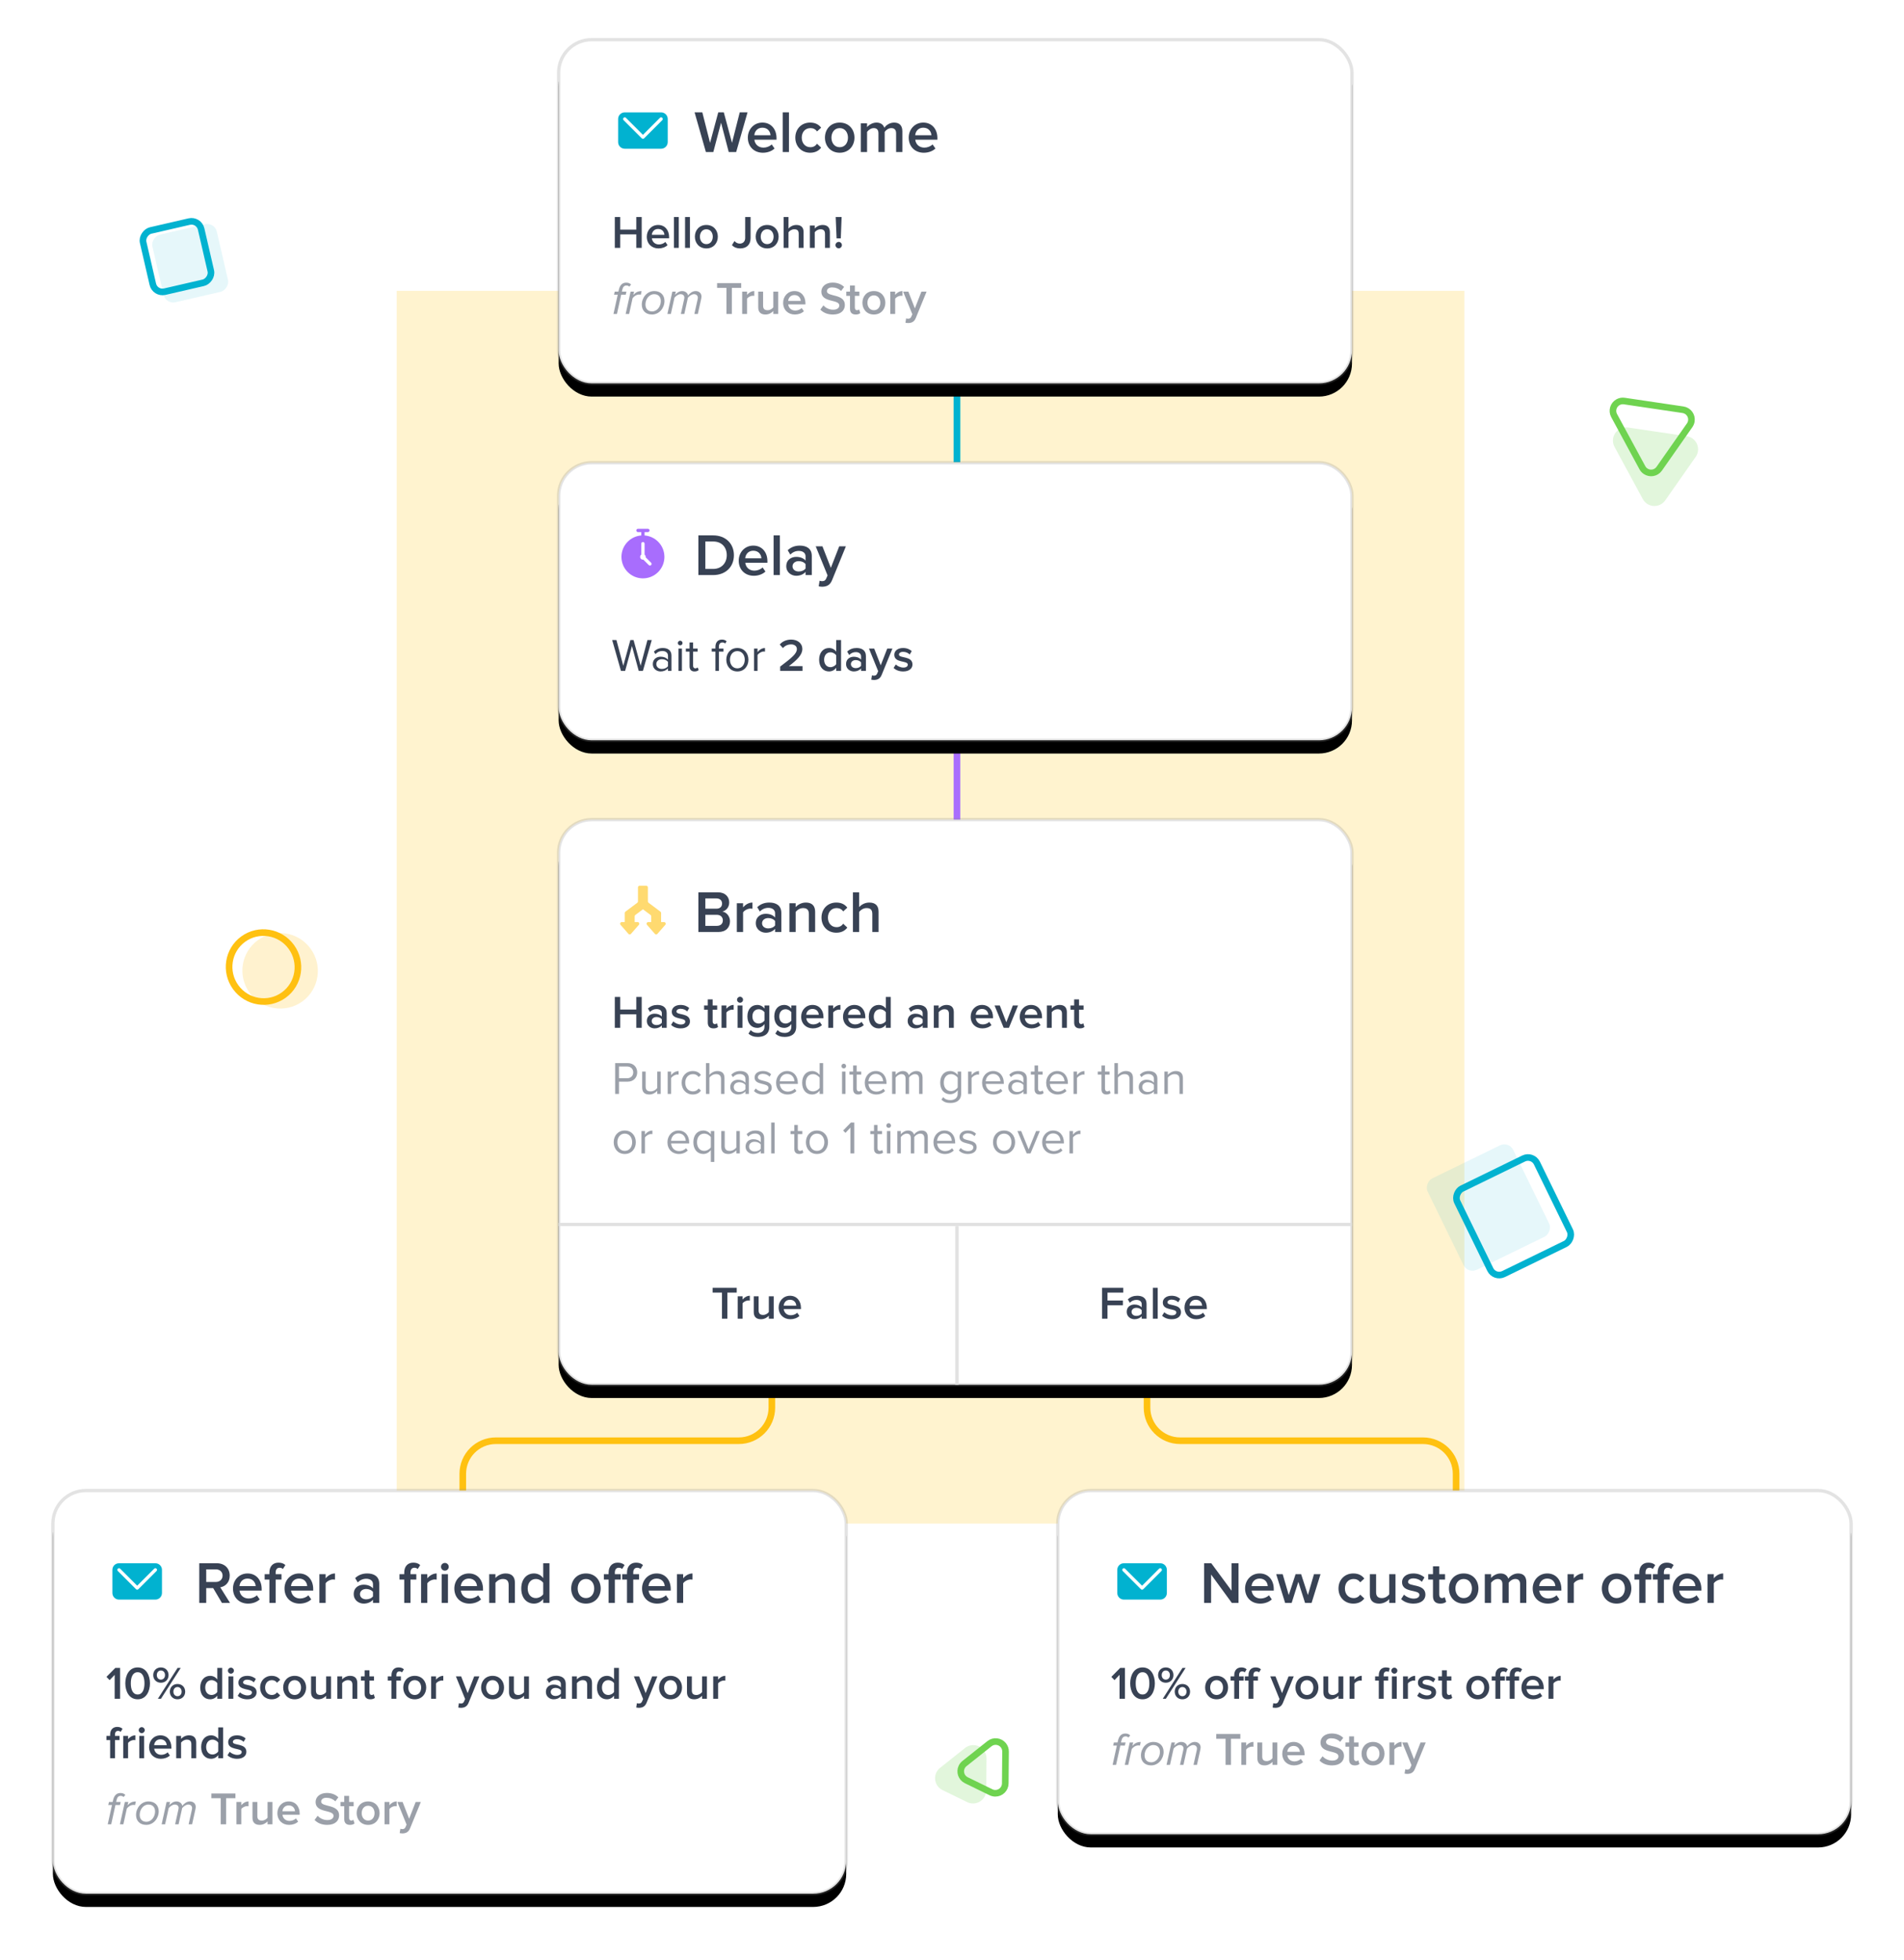 <svg xmlns="http://www.w3.org/2000/svg" xmlns:xlink="http://www.w3.org/1999/xlink" width="576" height="593" viewBox="0 0 576 593">
  <defs>
    <rect id="workflows-b" width="240" height="104" rx="10"/>
    <filter id="workflows-a" width="122.1%" height="151%" x="-11%" y="-21.6%" filterUnits="objectBoundingBox">
      <feMorphology in="SourceAlpha" operator="dilate" radius=".5" result="shadowSpreadOuter1"/>
      <feOffset dy="4" in="shadowSpreadOuter1" result="shadowOffsetOuter1"/>
      <feGaussianBlur in="shadowOffsetOuter1" result="shadowBlurOuter1" stdDeviation="8"/>
      <feComposite in="shadowBlurOuter1" in2="SourceAlpha" operator="out" result="shadowBlurOuter1"/>
      <feColorMatrix in="shadowBlurOuter1" values="0 0 0 0 0   0 0 0 0 0   0 0 0 0 0  0 0 0 0.12 0"/>
    </filter>
    <rect id="workflows-d" width="240" height="171" rx="10"/>
    <filter id="workflows-c" width="122.1%" height="131%" x="-11%" y="-13.2%" filterUnits="objectBoundingBox">
      <feMorphology in="SourceAlpha" operator="dilate" radius=".5" result="shadowSpreadOuter1"/>
      <feOffset dy="4" in="shadowSpreadOuter1" result="shadowOffsetOuter1"/>
      <feGaussianBlur in="shadowOffsetOuter1" result="shadowBlurOuter1" stdDeviation="8"/>
      <feComposite in="shadowBlurOuter1" in2="SourceAlpha" operator="out" result="shadowBlurOuter1"/>
      <feColorMatrix in="shadowBlurOuter1" values="0 0 0 0 0   0 0 0 0 0   0 0 0 0 0  0 0 0 0.12 0"/>
    </filter>
    <rect id="workflows-f" width="240" height="84" rx="10"/>
    <filter id="workflows-e" width="122.1%" height="163.1%" x="-11%" y="-26.8%" filterUnits="objectBoundingBox">
      <feMorphology in="SourceAlpha" operator="dilate" radius=".5" result="shadowSpreadOuter1"/>
      <feOffset dy="4" in="shadowSpreadOuter1" result="shadowOffsetOuter1"/>
      <feGaussianBlur in="shadowOffsetOuter1" result="shadowBlurOuter1" stdDeviation="8"/>
      <feComposite in="shadowBlurOuter1" in2="SourceAlpha" operator="out" result="shadowBlurOuter1"/>
      <feColorMatrix in="shadowBlurOuter1" values="0 0 0 0 0   0 0 0 0 0   0 0 0 0 0  0 0 0 0.12 0"/>
    </filter>
    <rect id="workflows-h" width="240" height="122" rx="10"/>
    <filter id="workflows-g" width="122.1%" height="143.4%" x="-11%" y="-18.4%" filterUnits="objectBoundingBox">
      <feMorphology in="SourceAlpha" operator="dilate" radius=".5" result="shadowSpreadOuter1"/>
      <feOffset dy="4" in="shadowSpreadOuter1" result="shadowOffsetOuter1"/>
      <feGaussianBlur in="shadowOffsetOuter1" result="shadowBlurOuter1" stdDeviation="8"/>
      <feComposite in="shadowBlurOuter1" in2="SourceAlpha" operator="out" result="shadowBlurOuter1"/>
      <feColorMatrix in="shadowBlurOuter1" values="0 0 0 0 0   0 0 0 0 0   0 0 0 0 0  0 0 0 0.12 0"/>
    </filter>
    <rect id="workflows-j" width="240" height="104" rx="10"/>
    <filter id="workflows-i" width="122.1%" height="151%" x="-11%" y="-21.6%" filterUnits="objectBoundingBox">
      <feMorphology in="SourceAlpha" operator="dilate" radius=".5" result="shadowSpreadOuter1"/>
      <feOffset dy="4" in="shadowSpreadOuter1" result="shadowOffsetOuter1"/>
      <feGaussianBlur in="shadowOffsetOuter1" result="shadowBlurOuter1" stdDeviation="8"/>
      <feComposite in="shadowBlurOuter1" in2="SourceAlpha" operator="out" result="shadowBlurOuter1"/>
      <feColorMatrix in="shadowBlurOuter1" values="0 0 0 0 0   0 0 0 0 0   0 0 0 0 0  0 0 0 0.12 0"/>
    </filter>
  </defs>
  <g fill="none" fill-rule="evenodd" transform="translate(16 12)">
    <rect width="323" height="373" x="104" y="76" fill="#FFF3CF"/>
    <path stroke="#01B2D0" stroke-width="2" d="M273.5,83 L273.5,127.869"/>
    <path stroke="#A96EFD" stroke-width="2" d="M273.5,203 L273.5,247.869"/>
    <path stroke="#FFC111" stroke-linecap="round" stroke-linejoin="round" stroke-width="2" d="M217.5,405 L217.5,413.93 C217.5,419.453 213.023,423.93 207.5,423.93 L134,423.93 C128.477,423.93 124,428.407 124,433.93 L124,441.064"/>
    <path stroke="#FFC111" stroke-linecap="round" stroke-linejoin="round" stroke-width="2" d="M424.5,405 L424.5,413.93 C424.5,419.453 420.023,423.93 414.5,423.93 L341,423.93 C335.477,423.93 331,428.407 331,433.93 L331,441.064" transform="matrix(-1 0 0 1 755.5 0)"/>
    <g transform="translate(153)">
      <use fill="#000" filter="url(#workflows-a)" xlink:href="#workflows-b"/>
      <use fill="#FFF" stroke="#8D8D8D" stroke-opacity=".24" xlink:href="#workflows-b"/>
      <path fill="#384254" fill-rule="nonzero" d="M25.128,63 L23.49,63 L23.49,58.912 L18.632,58.912 L18.632,63 L16.994,63 L16.994,53.662 L18.632,53.662 L18.632,57.47 L23.49,57.47 L23.49,53.662 L25.128,53.662 L25.128,63 Z M30.21,63.168 C28.166,63.168 26.668,61.754 26.668,59.612 C26.668,57.652 28.096,56.07 30.098,56.07 C32.128,56.07 33.416,57.61 33.416,59.738 L33.416,60.102 L28.208,60.102 C28.32,61.11 29.076,61.964 30.35,61.964 C31.022,61.964 31.792,61.698 32.282,61.208 L32.954,62.174 C32.268,62.818 31.274,63.168 30.21,63.168 Z M32.002,59.052 C31.96,58.254 31.414,57.274 30.084,57.274 C28.838,57.274 28.25,58.24 28.194,59.052 L32.002,59.052 Z M36.342,63 L34.872,63 L34.872,53.662 L36.342,53.662 L36.342,63 Z M39.716,63 L38.246,63 L38.246,53.662 L39.716,53.662 L39.716,63 Z M44.686,63.168 C42.53,63.168 41.214,61.544 41.214,59.612 C41.214,57.666 42.53,56.07 44.686,56.07 C46.842,56.07 48.158,57.666 48.158,59.612 C48.158,61.544 46.842,63.168 44.686,63.168 Z M44.686,61.866 C45.946,61.866 46.632,60.816 46.632,59.612 C46.632,58.422 45.946,57.372 44.686,57.372 C43.44,57.372 42.74,58.422 42.74,59.612 C42.74,60.816 43.44,61.866 44.686,61.866 Z M54.92,63.168 C53.954,63.168 53.1,62.874 52.428,62.174 L53.198,60.928 C53.562,61.348 54.08,61.712 54.794,61.712 C55.788,61.712 56.432,61.026 56.432,60.018 L56.432,53.662 L58.07,53.662 L58.07,60.032 C58.07,62.16 56.726,63.168 54.92,63.168 Z M63.082,63.168 C60.926,63.168 59.61,61.544 59.61,59.612 C59.61,57.666 60.926,56.07 63.082,56.07 C65.238,56.07 66.554,57.666 66.554,59.612 C66.554,61.544 65.238,63.168 63.082,63.168 Z M63.082,61.866 C64.342,61.866 65.028,60.816 65.028,59.612 C65.028,58.422 64.342,57.372 63.082,57.372 C61.836,57.372 61.136,58.422 61.136,59.612 C61.136,60.816 61.836,61.866 63.082,61.866 Z M74.1,63 L72.63,63 L72.63,58.744 C72.63,57.68 72.098,57.372 71.272,57.372 C70.516,57.372 69.872,57.82 69.536,58.268 L69.536,63 L68.066,63 L68.066,53.662 L69.536,53.662 L69.536,57.148 C69.984,56.616 70.852,56.07 71.916,56.07 C73.372,56.07 74.1,56.826 74.1,58.212 L74.1,63 Z M82.052,63 L80.582,63 L80.582,58.772 C80.582,57.708 80.036,57.372 79.21,57.372 C78.468,57.372 77.824,57.82 77.474,58.268 L77.474,63 L76.004,63 L76.004,56.238 L77.474,56.238 L77.474,57.148 C77.922,56.616 78.804,56.07 79.868,56.07 C81.324,56.07 82.052,56.854 82.052,58.24 L82.052,63 Z M85.356,60.13 L84.082,60.13 L83.816,53.662 L85.608,53.662 L85.356,60.13 Z M84.726,63.14 C84.194,63.14 83.746,62.692 83.746,62.16 C83.746,61.642 84.194,61.194 84.726,61.194 C85.258,61.194 85.692,61.642 85.692,62.16 C85.692,62.692 85.258,63.14 84.726,63.14 Z"/>
      <path fill="#384254" fill-rule="nonzero" d="M17.638,83 L16.588,83 L17.876,77.162 L16.756,77.162 L16.966,76.238 L18.086,76.238 L18.198,75.72 C18.492,74.446 19.122,73.522 20.424,73.522 C21.04,73.522 21.516,73.69 21.922,74.096 L21.362,74.74 C21.166,74.516 20.914,74.39 20.508,74.39 C19.794,74.39 19.43,74.88 19.248,75.72 L19.136,76.238 L20.508,76.238 L20.298,77.162 L18.926,77.162 L17.638,83 Z M21.32,83 L20.27,83 L21.768,76.238 L22.818,76.238 L22.58,77.26 C23.252,76.504 23.938,76.084 25.1,76.084 L24.862,77.176 C24.778,77.148 24.568,77.12 24.33,77.12 C23.546,77.12 22.804,77.652 22.37,78.226 L21.32,83 Z M28.25,83.168 C26.318,83.168 25.156,81.95 25.156,80.158 C25.156,78.03 26.752,76.07 28.922,76.07 C30.854,76.07 32.016,77.288 32.016,79.066 C32.016,81.208 30.42,83.168 28.25,83.168 Z M28.278,82.23 C29.818,82.23 30.91,80.704 30.91,79.108 C30.91,77.834 30.168,77.008 28.894,77.008 C27.368,77.008 26.262,78.534 26.262,80.13 C26.262,81.404 27.004,82.23 28.278,82.23 Z M42.11,83 L41.06,83 L42.068,78.464 C42.082,78.394 42.11,78.226 42.11,78.086 C42.11,77.386 41.578,77.008 40.962,77.008 C40.304,77.008 39.59,77.512 39.114,78.072 L38.022,83 L36.972,83 L37.98,78.464 C38.022,78.282 38.036,78.184 38.036,78.03 C38.036,77.442 37.63,77.008 36.86,77.008 C36.216,77.008 35.516,77.526 35.04,78.072 L33.948,83 L32.898,83 L34.396,76.238 L35.446,76.238 L35.222,77.218 C35.6,76.784 36.384,76.07 37.35,76.07 C38.554,76.07 39.128,76.938 39.128,77.414 L39.128,77.428 C39.66,76.756 40.458,76.07 41.438,76.07 C42.376,76.07 43.216,76.644 43.216,77.736 C43.216,77.89 43.174,78.142 43.146,78.31 L42.11,83 Z M52.4,83 L50.762,83 L50.762,75.104 L47.934,75.104 L47.934,73.662 L55.228,73.662 L55.228,75.104 L52.4,75.104 L52.4,83 Z M56.992,83 L55.522,83 L55.522,76.238 L56.992,76.238 L56.992,77.218 C57.51,76.574 58.322,76.07 59.19,76.07 L59.19,77.526 C59.064,77.498 58.924,77.484 58.742,77.484 C58.112,77.484 57.286,77.904 56.992,78.394 L56.992,83 Z M66.414,83 L64.944,83 L64.944,82.104 C64.468,82.636 63.628,83.168 62.564,83.168 C61.108,83.168 60.38,82.398 60.38,81.026 L60.38,76.238 L61.85,76.238 L61.85,80.48 C61.85,81.53 62.382,81.866 63.222,81.866 C63.964,81.866 64.608,81.432 64.944,80.984 L64.944,76.238 L66.414,76.238 L66.414,83 Z M71.454,83.168 C69.41,83.168 67.912,81.754 67.912,79.612 C67.912,77.652 69.34,76.07 71.342,76.07 C73.372,76.07 74.66,77.61 74.66,79.738 L74.66,80.102 L69.452,80.102 C69.564,81.11 70.32,81.964 71.594,81.964 C72.266,81.964 73.036,81.698 73.526,81.208 L74.198,82.174 C73.512,82.818 72.518,83.168 71.454,83.168 Z M73.246,79.052 C73.204,78.254 72.658,77.274 71.328,77.274 C70.082,77.274 69.494,78.24 69.438,79.052 L73.246,79.052 Z M82.976,83.168 C81.254,83.168 80.008,82.552 79.168,81.684 L80.092,80.41 C80.722,81.096 81.744,81.712 83.046,81.712 C84.39,81.712 84.908,81.054 84.908,80.424 C84.908,78.464 79.476,79.682 79.476,76.252 C79.476,74.698 80.82,73.508 82.878,73.508 C84.32,73.508 85.51,73.984 86.364,74.824 L85.44,76.042 C84.698,75.3 83.704,74.964 82.724,74.964 C81.772,74.964 81.156,75.44 81.156,76.126 C81.156,77.876 86.588,76.798 86.588,80.27 C86.588,81.824 85.482,83.168 82.976,83.168 Z M89.878,83.168 C88.73,83.168 88.142,82.552 88.142,81.418 L88.142,77.512 L87.022,77.512 L87.022,76.238 L88.142,76.238 L88.142,74.39 L89.612,74.39 L89.612,76.238 L90.984,76.238 L90.984,77.512 L89.612,77.512 L89.612,81.054 C89.612,81.516 89.836,81.866 90.256,81.866 C90.536,81.866 90.788,81.74 90.9,81.614 L91.25,82.734 C90.984,82.972 90.55,83.168 89.878,83.168 Z M95.366,83.168 C93.21,83.168 91.894,81.544 91.894,79.612 C91.894,77.666 93.21,76.07 95.366,76.07 C97.522,76.07 98.838,77.666 98.838,79.612 C98.838,81.544 97.522,83.168 95.366,83.168 Z M95.366,81.866 C96.626,81.866 97.312,80.816 97.312,79.612 C97.312,78.422 96.626,77.372 95.366,77.372 C94.12,77.372 93.42,78.422 93.42,79.612 C93.42,80.816 94.12,81.866 95.366,81.866 Z M101.806,83 L100.336,83 L100.336,76.238 L101.806,76.238 L101.806,77.218 C102.324,76.574 103.136,76.07 104.004,76.07 L104.004,77.526 C103.878,77.498 103.738,77.484 103.556,77.484 C102.926,77.484 102.1,77.904 101.806,78.394 L101.806,83 Z M104.914,85.646 L105.124,84.33 C105.278,84.4 105.516,84.442 105.684,84.442 C106.16,84.442 106.468,84.302 106.664,83.854 L107,83.084 L104.214,76.238 L105.796,76.238 L107.77,81.306 L109.744,76.238 L111.312,76.238 L108.05,84.218 C107.588,85.366 106.79,85.73 105.74,85.744 C105.53,85.744 105.11,85.702 104.914,85.646 Z" opacity=".5"/>
      <path fill="#384254" fill-rule="nonzero" d="M53.708,34 L51.458,34 L49.136,25.126 L46.796,34 L44.546,34 L41.126,21.994 L43.466,21.994 L45.806,31.228 L48.29,21.994 L49.964,21.994 L52.448,31.228 L54.788,21.994 L57.146,21.994 L53.708,34 Z M61.79,34.216 C59.162,34.216 57.236,32.398 57.236,29.644 C57.236,27.124 59.072,25.09 61.646,25.09 C64.256,25.09 65.912,27.07 65.912,29.806 L65.912,30.274 L59.216,30.274 C59.36,31.57 60.332,32.668 61.97,32.668 C62.834,32.668 63.824,32.326 64.454,31.696 L65.318,32.938 C64.436,33.766 63.158,34.216 61.79,34.216 Z M64.094,28.924 C64.04,27.898 63.338,26.638 61.628,26.638 C60.026,26.638 59.27,27.88 59.198,28.924 L64.094,28.924 Z M69.674,34 L67.784,34 L67.784,21.994 L69.674,21.994 L69.674,34 Z M76.082,34.216 C73.454,34.216 71.6,32.272 71.6,29.644 C71.6,27.016 73.454,25.09 76.082,25.09 C77.792,25.09 78.8,25.81 79.412,26.638 L78.17,27.772 C77.684,27.088 77.018,26.764 76.172,26.764 C74.606,26.764 73.544,27.952 73.544,29.644 C73.544,31.336 74.606,32.542 76.172,32.542 C77.018,32.542 77.684,32.182 78.17,31.498 L79.412,32.668 C78.8,33.478 77.792,34.216 76.082,34.216 Z M85.028,34.216 C82.256,34.216 80.564,32.128 80.564,29.644 C80.564,27.142 82.256,25.09 85.028,25.09 C87.8,25.09 89.492,27.142 89.492,29.644 C89.492,32.128 87.8,34.216 85.028,34.216 Z M85.028,32.542 C86.648,32.542 87.53,31.192 87.53,29.644 C87.53,28.114 86.648,26.764 85.028,26.764 C83.426,26.764 82.526,28.114 82.526,29.644 C82.526,31.192 83.426,32.542 85.028,32.542 Z M103.982,34 L102.092,34 L102.092,28.33 C102.092,27.394 101.678,26.764 100.652,26.764 C99.806,26.764 99.014,27.34 98.636,27.916 L98.636,34 L96.746,34 L96.746,28.33 C96.746,27.394 96.35,26.764 95.324,26.764 C94.478,26.764 93.704,27.358 93.308,27.916 L93.308,34 L91.418,34 L91.418,25.306 L93.308,25.306 L93.308,26.476 C93.686,25.954 94.82,25.09 96.152,25.09 C97.448,25.09 98.24,25.738 98.528,26.674 C99.014,25.9 100.166,25.09 101.48,25.09 C103.064,25.09 103.982,25.954 103.982,27.718 L103.982,34 Z M110.462,34.216 C107.834,34.216 105.908,32.398 105.908,29.644 C105.908,27.124 107.744,25.09 110.318,25.09 C112.928,25.09 114.584,27.07 114.584,29.806 L114.584,30.274 L107.888,30.274 C108.032,31.57 109.004,32.668 110.642,32.668 C111.506,32.668 112.496,32.326 113.126,31.696 L113.99,32.938 C113.108,33.766 111.83,34.216 110.462,34.216 Z M112.766,28.924 C112.712,27.898 112.01,26.638 110.3,26.638 C108.698,26.638 107.942,27.88 107.87,28.924 L112.766,28.924 Z"/>
      <path fill="#01B2D0" d="M2,5.992 C2,4.892 2.893,4 3.992,4 L15.008,4 C16.108,4 17,4.9 17,5.992 L17,13.008 C17,14.108 16.107,15 15.008,15 L3.992,15 C2.892,15 2,14.1 2,13.008 L2,5.992 Z M9.5,10.796 L4.354,5.647 C4.158,5.451 3.842,5.451 3.647,5.646 C3.451,5.842 3.451,6.158 3.646,6.353 L9.146,11.856 C9.342,12.052 9.658,12.052 9.854,11.856 L15.354,6.353 C15.549,6.158 15.549,5.842 15.353,5.646 C15.158,5.451 14.842,5.451 14.646,5.647 L9.5,10.796 Z" transform="translate(16 18)"/>
    </g>
    <g transform="translate(153 236)">
      <use fill="#000" filter="url(#workflows-c)" xlink:href="#workflows-d"/>
      <use fill="#FFF" stroke="#8D8D8D" stroke-opacity=".24" xlink:href="#workflows-d"/>
      <rect width="240" height="1" y="122" fill="#E1E1E1"/>
      <rect width="1" height="48" x="120" y="123" fill="#E1E1E1"/>
      <path fill="#384254" fill-rule="nonzero" d="M25.128 63L23.49 63 23.49 58.912 18.632 58.912 18.632 63 16.994 63 16.994 53.662 18.632 53.662 18.632 57.47 23.49 57.47 23.49 53.662 25.128 53.662 25.128 63zM32.688 63L31.218 63 31.218 62.258C30.714 62.846 29.916 63.168 29.02 63.168 27.928 63.168 26.682 62.412 26.682 60.928 26.682 59.36 27.914 58.716 29.02 58.716 29.944 58.716 30.714 59.01 31.218 59.584L31.218 58.576C31.218 57.792 30.56 57.316 29.636 57.316 28.88 57.316 28.208 57.596 27.634 58.184L27.018 57.162C27.802 56.406 28.782 56.07 29.86 56.07 31.372 56.07 32.688 56.7 32.688 58.506L32.688 63zM29.608 62.16C30.238 62.16 30.868 61.922 31.218 61.46L31.218 60.424C30.868 59.962 30.238 59.724 29.608 59.724 28.782 59.724 28.152 60.214 28.152 60.942 28.152 61.684 28.782 62.16 29.608 62.16zM36.916 63.168C35.754 63.168 34.718 62.79 34.018 62.104L34.69 61.054C35.166 61.544 36.104 61.992 36.972 61.992 37.854 61.992 38.316 61.628 38.316 61.096 38.316 59.766 34.228 60.718 34.228 58.114 34.228 57.008 35.18 56.07 36.888 56.07 38.036 56.07 38.904 56.476 39.506 57.008L38.89 58.044C38.484 57.596 37.742 57.232 36.888 57.232 36.118 57.232 35.642 57.596 35.642 58.072 35.642 59.262 39.73 58.366 39.73 61.054 39.73 62.258 38.736 63.168 36.916 63.168zM46.856 63.168C45.708 63.168 45.12 62.552 45.12 61.418L45.12 57.512 44 57.512 44 56.238 45.12 56.238 45.12 54.39 46.59 54.39 46.59 56.238 47.962 56.238 47.962 57.512 46.59 57.512 46.59 61.054C46.59 61.516 46.814 61.866 47.234 61.866 47.514 61.866 47.766 61.74 47.878 61.614L48.228 62.734C47.962 62.972 47.528 63.168 46.856 63.168zM50.748 63L49.278 63 49.278 56.238 50.748 56.238 50.748 57.218C51.266 56.574 52.078 56.07 52.946 56.07L52.946 57.526C52.82 57.498 52.68 57.484 52.498 57.484 51.868 57.484 51.042 57.904 50.748 58.394L50.748 63zM54.878 55.412C54.374 55.412 53.968 55.006 53.968 54.502 53.968 53.998 54.374 53.592 54.878 53.592 55.382 53.592 55.788 53.998 55.788 54.502 55.788 55.006 55.382 55.412 54.878 55.412zM55.606 63L54.136 63 54.136 56.238 55.606 56.238 55.606 63zM60.268 65.744C59.12 65.744 58.266 65.492 57.426 64.736L58.112 63.672C58.672 64.302 59.372 64.54 60.268 64.54 61.234 64.54 62.27 64.092 62.27 62.65L62.27 61.88C61.752 62.566 60.982 63.014 60.1 63.014 58.378 63.014 57.104 61.768 57.104 59.542 57.104 57.344 58.35 56.07 60.1 56.07 60.954 56.07 61.724 56.448 62.27 57.176L62.27 56.238 63.74 56.238 63.74 62.65C63.74 65.086 61.92 65.744 60.268 65.744zM60.534 61.698C61.22 61.698 61.934 61.292 62.27 60.802L62.27 58.268C61.934 57.778 61.22 57.372 60.534 57.372 59.358 57.372 58.616 58.24 58.616 59.542 58.616 60.844 59.358 61.698 60.534 61.698zM68.402 65.744C67.254 65.744 66.4 65.492 65.56 64.736L66.246 63.672C66.806 64.302 67.506 64.54 68.402 64.54 69.368 64.54 70.404 64.092 70.404 62.65L70.404 61.88C69.886 62.566 69.116 63.014 68.234 63.014 66.512 63.014 65.238 61.768 65.238 59.542 65.238 57.344 66.484 56.07 68.234 56.07 69.088 56.07 69.858 56.448 70.404 57.176L70.404 56.238 71.874 56.238 71.874 62.65C71.874 65.086 70.054 65.744 68.402 65.744zM68.668 61.698C69.354 61.698 70.068 61.292 70.404 60.802L70.404 58.268C70.068 57.778 69.354 57.372 68.668 57.372 67.492 57.372 66.75 58.24 66.75 59.542 66.75 60.844 67.492 61.698 68.668 61.698zM76.914 63.168C74.87 63.168 73.372 61.754 73.372 59.612 73.372 57.652 74.8 56.07 76.802 56.07 78.832 56.07 80.12 57.61 80.12 59.738L80.12 60.102 74.912 60.102C75.024 61.11 75.78 61.964 77.054 61.964 77.726 61.964 78.496 61.698 78.986 61.208L79.658 62.174C78.972 62.818 77.978 63.168 76.914 63.168zM78.706 59.052C78.664 58.254 78.118 57.274 76.788 57.274 75.542 57.274 74.954 58.24 74.898 59.052L78.706 59.052zM83.046 63L81.576 63 81.576 56.238 83.046 56.238 83.046 57.218C83.564 56.574 84.376 56.07 85.244 56.07L85.244 57.526C85.118 57.498 84.978 57.484 84.796 57.484 84.166 57.484 83.34 57.904 83.046 58.394L83.046 63zM89.57 63.168C87.526 63.168 86.028 61.754 86.028 59.612 86.028 57.652 87.456 56.07 89.458 56.07 91.488 56.07 92.776 57.61 92.776 59.738L92.776 60.102 87.568 60.102C87.68 61.11 88.436 61.964 89.71 61.964 90.382 61.964 91.152 61.698 91.642 61.208L92.314 62.174C91.628 62.818 90.634 63.168 89.57 63.168zM91.362 59.052C91.32 58.254 90.774 57.274 89.444 57.274 88.198 57.274 87.61 58.24 87.554 59.052L91.362 59.052zM100.462 63L98.992 63 98.992 62.076C98.474 62.748 97.704 63.168 96.822 63.168 95.1 63.168 93.826 61.852 93.826 59.612 93.826 57.428 95.086 56.07 96.822 56.07 97.676 56.07 98.46 56.448 98.992 57.176L98.992 53.662 100.462 53.662 100.462 63zM97.256 61.866C97.942 61.866 98.67 61.46 98.992 60.956L98.992 58.282C98.67 57.778 97.942 57.372 97.256 57.372 96.08 57.372 95.338 58.31 95.338 59.612 95.338 60.928 96.08 61.866 97.256 61.866zM111.592 63L110.122 63 110.122 62.258C109.618 62.846 108.82 63.168 107.924 63.168 106.832 63.168 105.586 62.412 105.586 60.928 105.586 59.36 106.818 58.716 107.924 58.716 108.848 58.716 109.618 59.01 110.122 59.584L110.122 58.576C110.122 57.792 109.464 57.316 108.54 57.316 107.784 57.316 107.112 57.596 106.538 58.184L105.922 57.162C106.706 56.406 107.686 56.07 108.764 56.07 110.276 56.07 111.592 56.7 111.592 58.506L111.592 63zM108.512 62.16C109.142 62.16 109.772 61.922 110.122 61.46L110.122 60.424C109.772 59.962 109.142 59.724 108.512 59.724 107.686 59.724 107.056 60.214 107.056 60.942 107.056 61.684 107.686 62.16 108.512 62.16zM119.544 63L118.074 63 118.074 58.772C118.074 57.708 117.528 57.372 116.702 57.372 115.96 57.372 115.316 57.82 114.966 58.268L114.966 63 113.496 63 113.496 56.238 114.966 56.238 114.966 57.148C115.414 56.616 116.296 56.07 117.36 56.07 118.816 56.07 119.544 56.854 119.544 58.24L119.544 63zM128.196 63.168C126.152 63.168 124.654 61.754 124.654 59.612 124.654 57.652 126.082 56.07 128.084 56.07 130.114 56.07 131.402 57.61 131.402 59.738L131.402 60.102 126.194 60.102C126.306 61.11 127.062 61.964 128.336 61.964 129.008 61.964 129.778 61.698 130.268 61.208L130.94 62.174C130.254 62.818 129.26 63.168 128.196 63.168zM129.988 59.052C129.946 58.254 129.4 57.274 128.07 57.274 126.824 57.274 126.236 58.24 126.18 59.052L129.988 59.052zM136.218 63L134.636 63 131.878 56.238 133.46 56.238 135.434 61.306 137.408 56.238 138.976 56.238 136.218 63zM143.036 63.168C140.992 63.168 139.494 61.754 139.494 59.612 139.494 57.652 140.922 56.07 142.924 56.07 144.954 56.07 146.242 57.61 146.242 59.738L146.242 60.102 141.034 60.102C141.146 61.11 141.902 61.964 143.176 61.964 143.848 61.964 144.618 61.698 145.108 61.208L145.78 62.174C145.094 62.818 144.1 63.168 143.036 63.168zM144.828 59.052C144.786 58.254 144.24 57.274 142.91 57.274 141.664 57.274 141.076 58.24 141.02 59.052L144.828 59.052zM153.746 63L152.276 63 152.276 58.772C152.276 57.708 151.73 57.372 150.904 57.372 150.162 57.372 149.518 57.82 149.168 58.268L149.168 63 147.698 63 147.698 56.238 149.168 56.238 149.168 57.148C149.616 56.616 150.498 56.07 151.562 56.07 153.018 56.07 153.746 56.854 153.746 58.24L153.746 63zM157.694 63.168C156.546 63.168 155.958 62.552 155.958 61.418L155.958 57.512 154.838 57.512 154.838 56.238 155.958 56.238 155.958 54.39 157.428 54.39 157.428 56.238 158.8 56.238 158.8 57.512 157.428 57.512 157.428 61.054C157.428 61.516 157.652 61.866 158.072 61.866 158.352 61.866 158.604 61.74 158.716 61.614L159.066 62.734C158.8 62.972 158.366 63.168 157.694 63.168zM51.047 151L49.409 151 49.409 143.104 46.581 143.104 46.581 141.662 53.875 141.662 53.875 143.104 51.047 143.104 51.047 151zM55.639 151L54.169 151 54.169 144.238 55.639 144.238 55.639 145.218C56.157 144.574 56.969 144.07 57.837 144.07L57.837 145.526C57.711 145.498 57.571 145.484 57.389 145.484 56.759 145.484 55.933 145.904 55.639 146.394L55.639 151zM65.061 151L63.591 151 63.591 150.104C63.115 150.636 62.275 151.168 61.211 151.168 59.755 151.168 59.027 150.398 59.027 149.026L59.027 144.238 60.497 144.238 60.497 148.48C60.497 149.53 61.029 149.866 61.869 149.866 62.611 149.866 63.255 149.432 63.591 148.984L63.591 144.238 65.061 144.238 65.061 151zM70.101 151.168C68.057 151.168 66.559 149.754 66.559 147.612 66.559 145.652 67.987 144.07 69.989 144.07 72.019 144.07 73.307 145.61 73.307 147.738L73.307 148.102 68.099 148.102C68.211 149.11 68.967 149.964 70.241 149.964 70.913 149.964 71.683 149.698 72.173 149.208L72.845 150.174C72.159 150.818 71.165 151.168 70.101 151.168zM71.893 147.052C71.851 146.254 71.305 145.274 69.975 145.274 68.729 145.274 68.141 146.24 68.085 147.052L71.893 147.052zM166.042 151L164.404 151 164.404 141.662 170.802 141.662 170.802 143.104 166.042 143.104 166.042 145.512 170.704 145.512 170.704 146.954 166.042 146.954 166.042 151zM177.858 151L176.388 151 176.388 150.258C175.884 150.846 175.086 151.168 174.19 151.168 173.098 151.168 171.852 150.412 171.852 148.928 171.852 147.36 173.084 146.716 174.19 146.716 175.114 146.716 175.884 147.01 176.388 147.584L176.388 146.576C176.388 145.792 175.73 145.316 174.806 145.316 174.05 145.316 173.378 145.596 172.804 146.184L172.188 145.162C172.972 144.406 173.952 144.07 175.03 144.07 176.542 144.07 177.858 144.7 177.858 146.506L177.858 151zM174.778 150.16C175.408 150.16 176.038 149.922 176.388 149.46L176.388 148.424C176.038 147.962 175.408 147.724 174.778 147.724 173.952 147.724 173.322 148.214 173.322 148.942 173.322 149.684 173.952 150.16 174.778 150.16zM181.232 151L179.762 151 179.762 141.662 181.232 141.662 181.232 151zM185.46 151.168C184.298 151.168 183.262 150.79 182.562 150.104L183.234 149.054C183.71 149.544 184.648 149.992 185.516 149.992 186.398 149.992 186.86 149.628 186.86 149.096 186.86 147.766 182.772 148.718 182.772 146.114 182.772 145.008 183.724 144.07 185.432 144.07 186.58 144.07 187.448 144.476 188.05 145.008L187.434 146.044C187.028 145.596 186.286 145.232 185.432 145.232 184.662 145.232 184.186 145.596 184.186 146.072 184.186 147.262 188.274 146.366 188.274 149.054 188.274 150.258 187.28 151.168 185.46 151.168zM192.88 151.168C190.836 151.168 189.338 149.754 189.338 147.612 189.338 145.652 190.766 144.07 192.768 144.07 194.798 144.07 196.086 145.61 196.086 147.738L196.086 148.102 190.878 148.102C190.99 149.11 191.746 149.964 193.02 149.964 193.692 149.964 194.462 149.698 194.952 149.208L195.624 150.174C194.938 150.818 193.944 151.168 192.88 151.168zM194.672 147.052C194.63 146.254 194.084 145.274 192.754 145.274 191.508 145.274 190.92 146.24 190.864 147.052L194.672 147.052z"/>
      <path fill="#384254" fill-rule="nonzero" d="M18.254,83 L17.092,83 L17.092,73.662 L20.844,73.662 C22.72,73.662 23.77,74.95 23.77,76.476 C23.77,78.002 22.706,79.29 20.844,79.29 L18.254,79.29 L18.254,83 Z M20.704,78.254 C21.81,78.254 22.566,77.526 22.566,76.476 C22.566,75.426 21.81,74.698 20.704,74.698 L18.254,74.698 L18.254,78.254 L20.704,78.254 Z M30.882,83 L29.832,83 L29.832,82.048 C29.314,82.636 28.432,83.168 27.424,83.168 C26.01,83.168 25.268,82.468 25.268,81.012 L25.268,76.238 L26.318,76.238 L26.318,80.69 C26.318,81.88 26.92,82.23 27.844,82.23 C28.656,82.23 29.44,81.754 29.832,81.208 L29.832,76.238 L30.882,76.238 L30.882,83 Z M34.032,83 L32.982,83 L32.982,76.238 L34.032,76.238 L34.032,77.316 C34.578,76.616 35.362,76.084 36.286,76.084 L36.286,77.162 C36.16,77.148 36.034,77.134 35.88,77.134 C35.222,77.134 34.34,77.666 34.032,78.212 L34.032,83 Z M40.584,83.168 C38.568,83.168 37.21,81.614 37.21,79.612 C37.21,77.61 38.568,76.07 40.584,76.07 C41.816,76.07 42.544,76.574 43.062,77.246 L42.362,77.876 C41.914,77.26 41.34,77.008 40.64,77.008 C39.212,77.008 38.302,78.114 38.302,79.612 C38.302,81.11 39.212,82.23 40.64,82.23 C41.34,82.23 41.914,81.95 42.362,81.348 L43.062,81.992 C42.544,82.664 41.816,83.168 40.584,83.168 Z M50.174,83 L49.124,83 L49.124,78.548 C49.124,77.344 48.522,77.008 47.598,77.008 C46.786,77.008 46.002,77.512 45.61,78.058 L45.61,83 L44.56,83 L44.56,73.662 L45.61,73.662 L45.61,77.218 C46.072,76.644 46.996,76.07 48.018,76.07 C49.432,76.07 50.174,76.756 50.174,78.226 L50.174,83 Z M57.552,83 L56.502,83 L56.502,82.23 C55.956,82.846 55.172,83.168 54.262,83.168 C53.128,83.168 51.91,82.398 51.91,80.928 C51.91,79.402 53.114,78.702 54.262,78.702 C55.186,78.702 55.956,78.996 56.502,79.612 L56.502,78.394 C56.502,77.498 55.774,76.98 54.794,76.98 C53.982,76.98 53.324,77.26 52.722,77.918 L52.232,77.19 C52.96,76.434 53.828,76.07 54.934,76.07 C56.376,76.07 57.552,76.714 57.552,78.352 L57.552,83 Z M54.654,82.412 C55.382,82.412 56.096,82.132 56.502,81.572 L56.502,80.284 C56.096,79.738 55.382,79.458 54.654,79.458 C53.66,79.458 52.974,80.074 52.974,80.928 C52.974,81.796 53.66,82.412 54.654,82.412 Z M61.822,83.168 C60.702,83.168 59.778,82.818 59.092,82.104 L59.624,81.348 C60.072,81.866 60.926,82.314 61.85,82.314 C62.886,82.314 63.46,81.824 63.46,81.152 C63.46,79.514 59.274,80.522 59.274,78.016 C59.274,76.952 60.17,76.07 61.78,76.07 C62.942,76.07 63.754,76.504 64.286,77.05 L63.796,77.778 C63.39,77.288 62.662,76.924 61.78,76.924 C60.856,76.924 60.282,77.386 60.282,77.988 C60.282,79.458 64.468,78.492 64.468,81.124 C64.468,82.258 63.558,83.168 61.822,83.168 Z M69.242,83.168 C67.226,83.168 65.784,81.726 65.784,79.612 C65.784,77.652 67.184,76.07 69.116,76.07 C71.16,76.07 72.364,77.666 72.364,79.696 L72.364,79.962 L66.904,79.962 C66.988,81.236 67.87,82.3 69.326,82.3 C70.11,82.3 70.88,81.992 71.426,81.432 L71.93,82.118 C71.244,82.79 70.334,83.168 69.242,83.168 Z M71.328,79.178 C71.314,78.184 70.642,76.938 69.102,76.938 C67.66,76.938 66.946,78.156 66.89,79.178 L71.328,79.178 Z M80.008,83 L78.958,83 L78.958,81.992 C78.454,82.678 77.628,83.168 76.676,83.168 C74.912,83.168 73.666,81.824 73.666,79.626 C73.666,77.456 74.912,76.07 76.676,76.07 C77.586,76.07 78.412,76.518 78.958,77.26 L78.958,73.662 L80.008,73.662 L80.008,83 Z M76.942,82.23 C77.768,82.23 78.594,81.74 78.958,81.152 L78.958,78.1 C78.594,77.512 77.768,77.008 76.942,77.008 C75.57,77.008 74.758,78.128 74.758,79.626 C74.758,81.124 75.57,82.23 76.942,82.23 Z M86.266,75.272 C85.874,75.272 85.552,74.964 85.552,74.572 C85.552,74.18 85.874,73.858 86.266,73.858 C86.658,73.858 86.966,74.18 86.966,74.572 C86.966,74.964 86.658,75.272 86.266,75.272 Z M86.784,83 L85.734,83 L85.734,76.238 L86.784,76.238 L86.784,83 Z M90.606,83.168 C89.598,83.168 89.094,82.594 89.094,81.586 L89.094,77.162 L87.974,77.162 L87.974,76.238 L89.094,76.238 L89.094,74.39 L90.158,74.39 L90.158,76.238 L91.53,76.238 L91.53,77.162 L90.158,77.162 L90.158,81.362 C90.158,81.866 90.382,82.23 90.83,82.23 C91.138,82.23 91.404,82.09 91.544,81.936 L91.852,82.734 C91.586,82.986 91.208,83.168 90.606,83.168 Z M96.066,83.168 C94.05,83.168 92.608,81.726 92.608,79.612 C92.608,77.652 94.008,76.07 95.94,76.07 C97.984,76.07 99.188,77.666 99.188,79.696 L99.188,79.962 L93.728,79.962 C93.812,81.236 94.694,82.3 96.15,82.3 C96.934,82.3 97.704,81.992 98.25,81.432 L98.754,82.118 C98.068,82.79 97.158,83.168 96.066,83.168 Z M98.152,79.178 C98.138,78.184 97.466,76.938 95.926,76.938 C94.484,76.938 93.77,78.156 93.714,79.178 L98.152,79.178 Z M110.094,83 L109.044,83 L109.044,78.408 C109.044,77.554 108.68,77.008 107.798,77.008 C107.098,77.008 106.356,77.498 106.006,78.044 L106.006,83 L104.956,83 L104.956,78.408 C104.956,77.554 104.606,77.008 103.71,77.008 C103.024,77.008 102.296,77.512 101.932,78.058 L101.932,83 L100.882,83 L100.882,76.238 L101.932,76.238 L101.932,77.218 C102.226,76.784 103.122,76.07 104.13,76.07 C105.152,76.07 105.74,76.63 105.936,77.33 C106.314,76.714 107.224,76.07 108.204,76.07 C109.436,76.07 110.094,76.756 110.094,78.114 L110.094,83 Z M118.536,85.744 C117.402,85.744 116.618,85.52 115.806,84.722 L116.338,83.966 C116.898,84.624 117.57,84.876 118.536,84.876 C119.656,84.876 120.72,84.33 120.72,82.902 L120.72,81.88 C120.216,82.566 119.39,83.084 118.438,83.084 C116.674,83.084 115.428,81.768 115.428,79.584 C115.428,77.414 116.66,76.07 118.438,76.07 C119.348,76.07 120.174,76.518 120.72,77.26 L120.72,76.238 L121.77,76.238 L121.77,82.902 C121.77,85.044 120.188,85.744 118.536,85.744 Z M118.704,82.146 C119.53,82.146 120.342,81.642 120.72,81.054 L120.72,78.086 C120.342,77.512 119.53,77.008 118.704,77.008 C117.332,77.008 116.52,78.086 116.52,79.584 C116.52,81.068 117.332,82.146 118.704,82.146 Z M124.92,83 L123.87,83 L123.87,76.238 L124.92,76.238 L124.92,77.316 C125.466,76.616 126.25,76.084 127.174,76.084 L127.174,77.162 C127.048,77.148 126.922,77.134 126.768,77.134 C126.11,77.134 125.228,77.666 124.92,78.212 L124.92,83 Z M131.556,83.168 C129.54,83.168 128.098,81.726 128.098,79.612 C128.098,77.652 129.498,76.07 131.43,76.07 C133.474,76.07 134.678,77.666 134.678,79.696 L134.678,79.962 L129.218,79.962 C129.302,81.236 130.184,82.3 131.64,82.3 C132.424,82.3 133.194,81.992 133.74,81.432 L134.244,82.118 C133.558,82.79 132.648,83.168 131.556,83.168 Z M133.642,79.178 C133.628,78.184 132.956,76.938 131.416,76.938 C129.974,76.938 129.26,78.156 129.204,79.178 L133.642,79.178 Z M141.65,83 L140.6,83 L140.6,82.23 C140.054,82.846 139.27,83.168 138.36,83.168 C137.226,83.168 136.008,82.398 136.008,80.928 C136.008,79.402 137.212,78.702 138.36,78.702 C139.284,78.702 140.054,78.996 140.6,79.612 L140.6,78.394 C140.6,77.498 139.872,76.98 138.892,76.98 C138.08,76.98 137.422,77.26 136.82,77.918 L136.33,77.19 C137.058,76.434 137.926,76.07 139.032,76.07 C140.474,76.07 141.65,76.714 141.65,78.352 L141.65,83 Z M138.752,82.412 C139.48,82.412 140.194,82.132 140.6,81.572 L140.6,80.284 C140.194,79.738 139.48,79.458 138.752,79.458 C137.758,79.458 137.072,80.074 137.072,80.928 C137.072,81.796 137.758,82.412 138.752,82.412 Z M145.486,83.168 C144.478,83.168 143.974,82.594 143.974,81.586 L143.974,77.162 L142.854,77.162 L142.854,76.238 L143.974,76.238 L143.974,74.39 L145.038,74.39 L145.038,76.238 L146.41,76.238 L146.41,77.162 L145.038,77.162 L145.038,81.362 C145.038,81.866 145.262,82.23 145.71,82.23 C146.018,82.23 146.284,82.09 146.424,81.936 L146.732,82.734 C146.466,82.986 146.088,83.168 145.486,83.168 Z M150.946,83.168 C148.93,83.168 147.488,81.726 147.488,79.612 C147.488,77.652 148.888,76.07 150.82,76.07 C152.864,76.07 154.068,77.666 154.068,79.696 L154.068,79.962 L148.608,79.962 C148.692,81.236 149.574,82.3 151.03,82.3 C151.814,82.3 152.584,81.992 153.13,81.432 L153.634,82.118 C152.948,82.79 152.038,83.168 150.946,83.168 Z M153.032,79.178 C153.018,78.184 152.346,76.938 150.806,76.938 C149.364,76.938 148.65,78.156 148.594,79.178 L153.032,79.178 Z M156.812,83 L155.762,83 L155.762,76.238 L156.812,76.238 L156.812,77.316 C157.358,76.616 158.142,76.084 159.066,76.084 L159.066,77.162 C158.94,77.148 158.814,77.134 158.66,77.134 C158.002,77.134 157.12,77.666 156.812,78.212 L156.812,83 Z M165.73,83.168 C164.722,83.168 164.218,82.594 164.218,81.586 L164.218,77.162 L163.098,77.162 L163.098,76.238 L164.218,76.238 L164.218,74.39 L165.282,74.39 L165.282,76.238 L166.654,76.238 L166.654,77.162 L165.282,77.162 L165.282,81.362 C165.282,81.866 165.506,82.23 165.954,82.23 C166.262,82.23 166.528,82.09 166.668,81.936 L166.976,82.734 C166.71,82.986 166.332,83.168 165.73,83.168 Z M173.752,83 L172.702,83 L172.702,78.548 C172.702,77.344 172.1,77.008 171.176,77.008 C170.364,77.008 169.58,77.512 169.188,78.058 L169.188,83 L168.138,83 L168.138,73.662 L169.188,73.662 L169.188,77.218 C169.65,76.644 170.574,76.07 171.596,76.07 C173.01,76.07 173.752,76.756 173.752,78.226 L173.752,83 Z M181.13,83 L180.08,83 L180.08,82.23 C179.534,82.846 178.75,83.168 177.84,83.168 C176.706,83.168 175.488,82.398 175.488,80.928 C175.488,79.402 176.692,78.702 177.84,78.702 C178.764,78.702 179.534,78.996 180.08,79.612 L180.08,78.394 C180.08,77.498 179.352,76.98 178.372,76.98 C177.56,76.98 176.902,77.26 176.3,77.918 L175.81,77.19 C176.538,76.434 177.406,76.07 178.512,76.07 C179.954,76.07 181.13,76.714 181.13,78.352 L181.13,83 Z M178.232,82.412 C178.96,82.412 179.674,82.132 180.08,81.572 L180.08,80.284 C179.674,79.738 178.96,79.458 178.232,79.458 C177.238,79.458 176.552,80.074 176.552,80.928 C176.552,81.796 177.238,82.412 178.232,82.412 Z M188.858,83 L187.822,83 L187.822,78.576 C187.822,77.372 187.206,77.008 186.296,77.008 C185.47,77.008 184.7,77.512 184.294,78.058 L184.294,83 L183.244,83 L183.244,76.238 L184.294,76.238 L184.294,77.218 C184.77,76.644 185.694,76.07 186.716,76.07 C188.116,76.07 188.858,76.784 188.858,78.254 L188.858,83 Z M20.004,101.168 C17.946,101.168 16.658,99.572 16.658,97.612 C16.658,95.652 17.946,94.07 20.004,94.07 C22.062,94.07 23.35,95.652 23.35,97.612 C23.35,99.572 22.062,101.168 20.004,101.168 Z M20.004,100.23 C21.446,100.23 22.244,98.998 22.244,97.612 C22.244,96.24 21.446,95.008 20.004,95.008 C18.562,95.008 17.764,96.24 17.764,97.612 C17.764,98.998 18.562,100.23 20.004,100.23 Z M26.108,101 L25.058,101 L25.058,94.238 L26.108,94.238 L26.108,95.316 C26.654,94.616 27.438,94.084 28.362,94.084 L28.362,95.162 C28.236,95.148 28.11,95.134 27.956,95.134 C27.298,95.134 26.416,95.666 26.108,96.212 L26.108,101 Z M36.37,101.168 C34.354,101.168 32.912,99.726 32.912,97.612 C32.912,95.652 34.312,94.07 36.244,94.07 C38.288,94.07 39.492,95.666 39.492,97.696 L39.492,97.962 L34.032,97.962 C34.116,99.236 34.998,100.3 36.454,100.3 C37.238,100.3 38.008,99.992 38.554,99.432 L39.058,100.118 C38.372,100.79 37.462,101.168 36.37,101.168 Z M38.456,97.178 C38.442,96.184 37.77,94.938 36.23,94.938 C34.788,94.938 34.074,96.156 34.018,97.178 L38.456,97.178 Z M44.028,100.23 C44.854,100.23 45.68,99.726 46.044,99.138 L46.044,96.086 C45.68,95.498 44.854,95.008 44.028,95.008 C42.67,95.008 41.858,96.114 41.858,97.612 C41.858,99.11 42.67,100.23 44.028,100.23 Z M43.762,101.168 C41.984,101.168 40.752,99.796 40.752,97.612 C40.752,95.414 41.984,94.07 43.762,94.07 C44.714,94.07 45.554,94.56 46.044,95.246 L46.044,94.238 L47.094,94.238 L47.094,103.576 L46.044,103.576 L46.044,99.978 C45.484,100.72 44.686,101.168 43.762,101.168 Z M54.808,101 L53.758,101 L53.758,100.048 C53.24,100.636 52.358,101.168 51.35,101.168 C49.936,101.168 49.194,100.468 49.194,99.012 L49.194,94.238 L50.244,94.238 L50.244,98.69 C50.244,99.88 50.846,100.23 51.77,100.23 C52.582,100.23 53.366,99.754 53.758,99.208 L53.758,94.238 L54.808,94.238 L54.808,101 Z M62.186,101 L61.136,101 L61.136,100.23 C60.59,100.846 59.806,101.168 58.896,101.168 C57.762,101.168 56.544,100.398 56.544,98.928 C56.544,97.402 57.748,96.702 58.896,96.702 C59.82,96.702 60.59,96.996 61.136,97.612 L61.136,96.394 C61.136,95.498 60.408,94.98 59.428,94.98 C58.616,94.98 57.958,95.26 57.356,95.918 L56.866,95.19 C57.594,94.434 58.462,94.07 59.568,94.07 C61.01,94.07 62.186,94.714 62.186,96.352 L62.186,101 Z M59.288,100.412 C60.016,100.412 60.73,100.132 61.136,99.572 L61.136,98.284 C60.73,97.738 60.016,97.458 59.288,97.458 C58.294,97.458 57.608,98.074 57.608,98.928 C57.608,99.796 58.294,100.412 59.288,100.412 Z M65.35,101 L64.3,101 L64.3,91.662 L65.35,91.662 L65.35,101 Z M72.798,101.168 C71.79,101.168 71.286,100.594 71.286,99.586 L71.286,95.162 L70.166,95.162 L70.166,94.238 L71.286,94.238 L71.286,92.39 L72.35,92.39 L72.35,94.238 L73.722,94.238 L73.722,95.162 L72.35,95.162 L72.35,99.362 C72.35,99.866 72.574,100.23 73.022,100.23 C73.33,100.23 73.596,100.09 73.736,99.936 L74.044,100.734 C73.778,100.986 73.4,101.168 72.798,101.168 Z M78.146,101.168 C76.088,101.168 74.8,99.572 74.8,97.612 C74.8,95.652 76.088,94.07 78.146,94.07 C80.204,94.07 81.492,95.652 81.492,97.612 C81.492,99.572 80.204,101.168 78.146,101.168 Z M78.146,100.23 C79.588,100.23 80.386,98.998 80.386,97.612 C80.386,96.24 79.588,95.008 78.146,95.008 C76.704,95.008 75.906,96.24 75.906,97.612 C75.906,98.998 76.704,100.23 78.146,100.23 Z M89.43,101 L88.268,101 L88.268,93.188 L86.77,94.784 L86.07,94.07 L88.408,91.662 L89.43,91.662 L89.43,101 Z M96.92,101.168 C95.912,101.168 95.408,100.594 95.408,99.586 L95.408,95.162 L94.288,95.162 L94.288,94.238 L95.408,94.238 L95.408,92.39 L96.472,92.39 L96.472,94.238 L97.844,94.238 L97.844,95.162 L96.472,95.162 L96.472,99.362 C96.472,99.866 96.696,100.23 97.144,100.23 C97.452,100.23 97.718,100.09 97.858,99.936 L98.166,100.734 C97.9,100.986 97.522,101.168 96.92,101.168 Z M99.846,93.272 C99.454,93.272 99.132,92.964 99.132,92.572 C99.132,92.18 99.454,91.858 99.846,91.858 C100.238,91.858 100.546,92.18 100.546,92.572 C100.546,92.964 100.238,93.272 99.846,93.272 Z M100.364,101 L99.314,101 L99.314,94.238 L100.364,94.238 L100.364,101 Z M111.676,101 L110.626,101 L110.626,96.408 C110.626,95.554 110.262,95.008 109.38,95.008 C108.68,95.008 107.938,95.498 107.588,96.044 L107.588,101 L106.538,101 L106.538,96.408 C106.538,95.554 106.188,95.008 105.292,95.008 C104.606,95.008 103.878,95.512 103.514,96.058 L103.514,101 L102.464,101 L102.464,94.238 L103.514,94.238 L103.514,95.218 C103.808,94.784 104.704,94.07 105.712,94.07 C106.734,94.07 107.322,94.63 107.518,95.33 C107.896,94.714 108.806,94.07 109.786,94.07 C111.018,94.07 111.676,94.756 111.676,96.114 L111.676,101 Z M116.842,101.168 C114.826,101.168 113.384,99.726 113.384,97.612 C113.384,95.652 114.784,94.07 116.716,94.07 C118.76,94.07 119.964,95.666 119.964,97.696 L119.964,97.962 L114.504,97.962 C114.588,99.236 115.47,100.3 116.926,100.3 C117.71,100.3 118.48,99.992 119.026,99.432 L119.53,100.118 C118.844,100.79 117.934,101.168 116.842,101.168 Z M118.928,97.178 C118.914,96.184 118.242,94.938 116.702,94.938 C115.26,94.938 114.546,96.156 114.49,97.178 L118.928,97.178 Z M123.814,101.168 C122.694,101.168 121.77,100.818 121.084,100.104 L121.616,99.348 C122.064,99.866 122.918,100.314 123.842,100.314 C124.878,100.314 125.452,99.824 125.452,99.152 C125.452,97.514 121.266,98.522 121.266,96.016 C121.266,94.952 122.162,94.07 123.772,94.07 C124.934,94.07 125.746,94.504 126.278,95.05 L125.788,95.778 C125.382,95.288 124.654,94.924 123.772,94.924 C122.848,94.924 122.274,95.386 122.274,95.988 C122.274,97.458 126.46,96.492 126.46,99.124 C126.46,100.258 125.55,101.168 123.814,101.168 Z M134.748,101.168 C132.69,101.168 131.402,99.572 131.402,97.612 C131.402,95.652 132.69,94.07 134.748,94.07 C136.806,94.07 138.094,95.652 138.094,97.612 C138.094,99.572 136.806,101.168 134.748,101.168 Z M134.748,100.23 C136.19,100.23 136.988,98.998 136.988,97.612 C136.988,96.24 136.19,95.008 134.748,95.008 C133.306,95.008 132.508,96.24 132.508,97.612 C132.508,98.998 133.306,100.23 134.748,100.23 Z M142.756,101 L141.608,101 L138.794,94.238 L139.942,94.238 L142.182,99.782 L144.436,94.238 L145.57,94.238 L142.756,101 Z M149.728,101.168 C147.712,101.168 146.27,99.726 146.27,97.612 C146.27,95.652 147.67,94.07 149.602,94.07 C151.646,94.07 152.85,95.666 152.85,97.696 L152.85,97.962 L147.39,97.962 C147.474,99.236 148.356,100.3 149.812,100.3 C150.596,100.3 151.366,99.992 151.912,99.432 L152.416,100.118 C151.73,100.79 150.82,101.168 149.728,101.168 Z M151.814,97.178 C151.8,96.184 151.128,94.938 149.588,94.938 C148.146,94.938 147.432,96.156 147.376,97.178 L151.814,97.178 Z M155.594,101 L154.544,101 L154.544,94.238 L155.594,94.238 L155.594,95.316 C156.14,94.616 156.924,94.084 157.848,94.084 L157.848,95.162 C157.722,95.148 157.596,95.134 157.442,95.134 C156.784,95.134 155.902,95.666 155.594,96.212 L155.594,101 Z" opacity=".5"/>
      <path fill="#384254" fill-rule="nonzero" d="M48.344,34 L42.278,34 L42.278,21.994 L48.182,21.994 C50.396,21.994 51.602,23.362 51.602,25.054 C51.602,26.548 50.63,27.574 49.514,27.808 C50.81,28.006 51.836,29.284 51.836,30.742 C51.836,32.614 50.612,34 48.344,34 Z M47.768,26.944 C48.83,26.944 49.442,26.314 49.442,25.396 C49.442,24.514 48.83,23.848 47.768,23.848 L44.384,23.848 L44.384,26.944 L47.768,26.944 Z M47.858,32.146 C48.992,32.146 49.676,31.516 49.676,30.472 C49.676,29.572 49.046,28.798 47.858,28.798 L44.384,28.798 L44.384,32.146 L47.858,32.146 Z M55.796,34 L53.906,34 L53.906,25.306 L55.796,25.306 L55.796,26.566 C56.462,25.738 57.506,25.09 58.622,25.09 L58.622,26.962 C58.46,26.926 58.28,26.908 58.046,26.908 C57.236,26.908 56.174,27.448 55.796,28.078 L55.796,34 Z M67.37,34 L65.48,34 L65.48,33.046 C64.832,33.802 63.806,34.216 62.654,34.216 C61.25,34.216 59.648,33.244 59.648,31.336 C59.648,29.32 61.232,28.492 62.654,28.492 C63.842,28.492 64.832,28.87 65.48,29.608 L65.48,28.312 C65.48,27.304 64.634,26.692 63.446,26.692 C62.474,26.692 61.61,27.052 60.872,27.808 L60.08,26.494 C61.088,25.522 62.348,25.09 63.734,25.09 C65.678,25.09 67.37,25.9 67.37,28.222 L67.37,34 Z M63.41,32.92 C64.22,32.92 65.03,32.614 65.48,32.02 L65.48,30.688 C65.03,30.094 64.22,29.788 63.41,29.788 C62.348,29.788 61.538,30.418 61.538,31.354 C61.538,32.308 62.348,32.92 63.41,32.92 Z M77.594,34 L75.704,34 L75.704,28.564 C75.704,27.196 75.002,26.764 73.94,26.764 C72.986,26.764 72.158,27.34 71.708,27.916 L71.708,34 L69.818,34 L69.818,25.306 L71.708,25.306 L71.708,26.476 C72.284,25.792 73.418,25.09 74.786,25.09 C76.658,25.09 77.594,26.098 77.594,27.88 L77.594,34 Z M84.002,34.216 C81.374,34.216 79.52,32.272 79.52,29.644 C79.52,27.016 81.374,25.09 84.002,25.09 C85.712,25.09 86.72,25.81 87.332,26.638 L86.09,27.772 C85.604,27.088 84.938,26.764 84.092,26.764 C82.526,26.764 81.464,27.952 81.464,29.644 C81.464,31.336 82.526,32.542 84.092,32.542 C84.938,32.542 85.604,32.182 86.09,31.498 L87.332,32.668 C86.72,33.478 85.712,34.216 84.002,34.216 Z M96.782,34 L94.892,34 L94.892,28.528 C94.892,27.16 94.208,26.764 93.146,26.764 C92.174,26.764 91.346,27.34 90.914,27.916 L90.914,34 L89.024,34 L89.024,21.994 L90.914,21.994 L90.914,26.476 C91.49,25.792 92.606,25.09 93.974,25.09 C95.846,25.09 96.782,26.062 96.782,27.844 L96.782,34 Z"/>
      <path fill="#FFC111" d="M7,13 L7.896,13 C8.172,13 8.396,13.224 8.396,13.5 C8.396,13.621 8.352,13.738 8.273,13.829 L5.874,16.57 C5.693,16.778 5.377,16.799 5.169,16.617 C5.152,16.602 5.136,16.587 5.122,16.57 L2.724,13.829 C2.542,13.621 2.563,13.306 2.771,13.124 C2.862,13.044 2.979,13 3.1,13 L4,13 L4,11 L4,10.25 C4,10.093 4.074,9.944 4.2,9.85 L7.8,7.15 C7.926,7.056 8,6.907 8,6.75 L8,2.5 C8,2.224 8.224,2 8.5,2 L10.5,2 C10.776,2 11,2.224 11,2.5 L11,6 L11.002,6 L11.002,6.75 C11.002,6.907 11.076,7.056 11.202,7.15 L14.802,9.85 C14.927,9.944 15.002,10.093 15.002,10.25 L15.002,11 L15,11.001 L15,13 L15.896,13 C16.172,13 16.396,13.224 16.396,13.5 C16.396,13.621 16.352,13.738 16.273,13.829 L13.874,16.57 C13.693,16.778 13.377,16.799 13.169,16.617 C13.152,16.602 13.136,16.587 13.122,16.57 L10.724,13.829 C10.542,13.621 10.563,13.306 10.771,13.124 C10.862,13.044 10.979,13 11.1,13 L12,13 L12,11.21 C11.989,11.068 11.917,10.936 11.802,10.85 L9.501,9.124 L7.2,10.85 C7.074,10.944 7,11.093 7,11.25 L7,12 L7,13 Z" opacity=".6" transform="translate(16 18)"/>
    </g>
    <g transform="translate(153 128)">
      <use fill="#000" filter="url(#workflows-e)" xlink:href="#workflows-f"/>
      <use fill="#FFF" stroke="#8D8D8D" stroke-opacity=".24" xlink:href="#workflows-f"/>
      <path fill="#384254" fill-rule="nonzero" d="M25.492 63L24.232 63 22.174 55.468 20.116 63 18.856 63 16.196 53.662 17.484 53.662 19.556 61.446 21.698 53.662 22.664 53.662 24.806 61.446 26.864 53.662 28.166 53.662 25.492 63zM34.13 63L33.08 63 33.08 62.23C32.534 62.846 31.75 63.168 30.84 63.168 29.706 63.168 28.488 62.398 28.488 60.928 28.488 59.402 29.692 58.702 30.84 58.702 31.764 58.702 32.534 58.996 33.08 59.612L33.08 58.394C33.08 57.498 32.352 56.98 31.372 56.98 30.56 56.98 29.902 57.26 29.3 57.918L28.81 57.19C29.538 56.434 30.406 56.07 31.512 56.07 32.954 56.07 34.13 56.714 34.13 58.352L34.13 63zM31.232 62.412C31.96 62.412 32.674 62.132 33.08 61.572L33.08 60.284C32.674 59.738 31.96 59.458 31.232 59.458 30.238 59.458 29.552 60.074 29.552 60.928 29.552 61.796 30.238 62.412 31.232 62.412zM36.776 55.272C36.384 55.272 36.062 54.964 36.062 54.572 36.062 54.18 36.384 53.858 36.776 53.858 37.168 53.858 37.476 54.18 37.476 54.572 37.476 54.964 37.168 55.272 36.776 55.272zM37.294 63L36.244 63 36.244 56.238 37.294 56.238 37.294 63zM41.116 63.168C40.108 63.168 39.604 62.594 39.604 61.586L39.604 57.162 38.484 57.162 38.484 56.238 39.604 56.238 39.604 54.39 40.668 54.39 40.668 56.238 42.04 56.238 42.04 57.162 40.668 57.162 40.668 61.362C40.668 61.866 40.892 62.23 41.34 62.23 41.648 62.23 41.914 62.09 42.054 61.936L42.362 62.734C42.096 62.986 41.718 63.168 41.116 63.168zM48.48 63L47.43 63 47.43 57.162 46.31 57.162 46.31 56.238 47.43 56.238 47.43 55.72C47.43 54.334 48.2 53.522 49.39 53.522 49.936 53.522 50.398 53.648 50.818 54.04L50.384 54.712C50.16 54.516 49.894 54.39 49.558 54.39 48.858 54.39 48.48 54.852 48.48 55.72L48.48 56.238 49.852 56.238 49.852 57.162 48.48 57.162 48.48 63zM54.066 63.168C52.008 63.168 50.72 61.572 50.72 59.612 50.72 57.652 52.008 56.07 54.066 56.07 56.124 56.07 57.412 57.652 57.412 59.612 57.412 61.572 56.124 63.168 54.066 63.168zM54.066 62.23C55.508 62.23 56.306 60.998 56.306 59.612 56.306 58.24 55.508 57.008 54.066 57.008 52.624 57.008 51.826 58.24 51.826 59.612 51.826 60.998 52.624 62.23 54.066 62.23zM60.17 63L59.12 63 59.12 56.238 60.17 56.238 60.17 57.316C60.716 56.616 61.5 56.084 62.424 56.084L62.424 57.162C62.298 57.148 62.172 57.134 62.018 57.134 61.36 57.134 60.478 57.666 60.17 58.212L60.17 63zM73.778 63L67.016 63 67.016 61.698C70.642 58.954 72.07 57.75 72.07 56.392 72.07 55.412 71.216 54.978 70.362 54.978 69.27 54.978 68.444 55.412 67.842 56.084L66.89 55.02C67.716 54.012 69.032 53.522 70.348 53.522 72.154 53.522 73.722 54.53 73.722 56.392 73.722 58.128 72.14 59.668 69.648 61.558L73.778 61.558 73.778 63zM85.44 63L83.97 63 83.97 62.076C83.452 62.748 82.682 63.168 81.8 63.168 80.078 63.168 78.804 61.852 78.804 59.612 78.804 57.428 80.064 56.07 81.8 56.07 82.654 56.07 83.438 56.448 83.97 57.176L83.97 53.662 85.44 53.662 85.44 63zM82.234 61.866C82.92 61.866 83.648 61.46 83.97 60.956L83.97 58.282C83.648 57.778 82.92 57.372 82.234 57.372 81.058 57.372 80.316 58.31 80.316 59.612 80.316 60.928 81.058 61.866 82.234 61.866zM92.958 63L91.488 63 91.488 62.258C90.984 62.846 90.186 63.168 89.29 63.168 88.198 63.168 86.952 62.412 86.952 60.928 86.952 59.36 88.184 58.716 89.29 58.716 90.214 58.716 90.984 59.01 91.488 59.584L91.488 58.576C91.488 57.792 90.83 57.316 89.906 57.316 89.15 57.316 88.478 57.596 87.904 58.184L87.288 57.162C88.072 56.406 89.052 56.07 90.13 56.07 91.642 56.07 92.958 56.7 92.958 58.506L92.958 63zM89.878 62.16C90.508 62.16 91.138 61.922 91.488 61.46L91.488 60.424C91.138 59.962 90.508 59.724 89.878 59.724 89.052 59.724 88.422 60.214 88.422 60.942 88.422 61.684 89.052 62.16 89.878 62.16zM94.582 65.646L94.792 64.33C94.946 64.4 95.184 64.442 95.352 64.442 95.828 64.442 96.136 64.302 96.332 63.854L96.668 63.084 93.882 56.238 95.464 56.238 97.438 61.306 99.412 56.238 100.98 56.238 97.718 64.218C97.256 65.366 96.458 65.73 95.408 65.744 95.198 65.744 94.778 65.702 94.582 65.646zM104.228 63.168C103.066 63.168 102.03 62.79 101.33 62.104L102.002 61.054C102.478 61.544 103.416 61.992 104.284 61.992 105.166 61.992 105.628 61.628 105.628 61.096 105.628 59.766 101.54 60.718 101.54 58.114 101.54 57.008 102.492 56.07 104.2 56.07 105.348 56.07 106.216 56.476 106.818 57.008L106.202 58.044C105.796 57.596 105.054 57.232 104.2 57.232 103.43 57.232 102.954 57.596 102.954 58.072 102.954 59.262 107.042 58.366 107.042 61.054 107.042 62.258 106.048 63.168 104.228 63.168zM46.76 34L42.278 34 42.278 21.994 46.742 21.994C50.504 21.994 53.024 24.478 53.024 27.988 53.024 31.534 50.504 34 46.76 34zM46.742 32.146C49.352 32.146 50.864 30.274 50.864 27.988 50.864 25.684 49.424 23.848 46.76 23.848L44.384 23.848 44.384 32.146 46.742 32.146zM59.036 34.216C56.408 34.216 54.482 32.398 54.482 29.644 54.482 27.124 56.318 25.09 58.892 25.09 61.502 25.09 63.158 27.07 63.158 29.806L63.158 30.274 56.462 30.274C56.606 31.57 57.578 32.668 59.216 32.668 60.08 32.668 61.07 32.326 61.7 31.696L62.564 32.938C61.682 33.766 60.404 34.216 59.036 34.216zM61.34 28.924C61.286 27.898 60.584 26.638 58.874 26.638 57.272 26.638 56.516 27.88 56.444 28.924L61.34 28.924zM66.92 34L65.03 34 65.03 21.994 66.92 21.994 66.92 34zM76.586 34L74.696 34 74.696 33.046C74.048 33.802 73.022 34.216 71.87 34.216 70.466 34.216 68.864 33.244 68.864 31.336 68.864 29.32 70.448 28.492 71.87 28.492 73.058 28.492 74.048 28.87 74.696 29.608L74.696 28.312C74.696 27.304 73.85 26.692 72.662 26.692 71.69 26.692 70.826 27.052 70.088 27.808L69.296 26.494C70.304 25.522 71.564 25.09 72.95 25.09 74.894 25.09 76.586 25.9 76.586 28.222L76.586 34zM72.626 32.92C73.436 32.92 74.246 32.614 74.696 32.02L74.696 30.688C74.246 30.094 73.436 29.788 72.626 29.788 71.564 29.788 70.754 30.418 70.754 31.354 70.754 32.308 71.564 32.92 72.626 32.92zM78.674 37.402L78.944 35.71C79.142 35.8 79.448 35.854 79.664 35.854 80.276 35.854 80.672 35.674 80.924 35.098L81.356 34.108 77.774 25.306 79.808 25.306 82.346 31.822 84.884 25.306 86.9 25.306 82.706 35.566C82.112 37.042 81.086 37.51 79.736 37.528 79.466 37.528 78.926 37.474 78.674 37.402z"/>
      <path fill="#6F0DFB" d="M9.627,11.334 L11.268,12.975 C11.463,13.17 11.78,13.17 11.975,12.975 C12.17,12.78 12.17,12.463 11.975,12.268 L10.334,10.627 C10.373,10.371 10.294,10.101 10.097,9.903 C10.066,9.873 10.034,9.845 10,9.82 L10,6.5 C10,6.224 9.776,6 9.5,6 C9.224,6 9,6.224 9,6.5 L9,9.82 C8.966,9.845 8.934,9.873 8.903,9.903 C8.574,10.233 8.574,10.767 8.903,11.097 C9.101,11.294 9.371,11.373 9.627,11.334 Z M9,4.019 L9,3 L8,3 C7.724,3 7.5,2.776 7.5,2.5 C7.5,2.224 7.724,2 8,2 L11,2 C11.276,2 11.5,2.224 11.5,2.5 C11.5,2.776 11.276,3 11,3 L10,3 L10,4.019 C11.493,4.134 12.954,4.762 14.096,5.904 C16.635,8.442 16.635,12.558 14.096,15.096 C11.558,17.635 7.442,17.635 4.904,15.096 C2.365,12.558 2.365,8.442 4.904,5.904 C6.046,4.762 7.507,4.134 9,4.019 Z" opacity=".6" transform="translate(16 18)"/>
    </g>
    <g transform="translate(0 439)">
      <use fill="#000" filter="url(#workflows-g)" xlink:href="#workflows-h"/>
      <use fill="#FFF" stroke="#8D8D8D" stroke-opacity=".24" xlink:href="#workflows-h"/>
      <path fill="#384254" fill-rule="nonzero" d="M20.326,63 L18.688,63 L18.688,55.776 L17.162,57.372 L16.21,56.378 L18.898,53.662 L20.326,53.662 L20.326,63 Z M25.646,63.168 C23.014,63.168 21.908,60.676 21.908,58.338 C21.908,55.986 23.014,53.522 25.646,53.522 C28.264,53.522 29.37,55.986 29.37,58.338 C29.37,60.676 28.264,63.168 25.646,63.168 Z M25.646,61.712 C27.158,61.712 27.704,60.116 27.704,58.338 C27.704,56.546 27.172,54.978 25.646,54.978 C24.12,54.978 23.574,56.546 23.574,58.338 C23.574,60.116 24.12,61.712 25.646,61.712 Z M32.674,58.156 C31.288,58.156 30.35,57.148 30.35,55.846 C30.35,54.53 31.288,53.522 32.674,53.522 C34.074,53.522 34.998,54.53 34.998,55.846 C34.998,57.148 34.074,58.156 32.674,58.156 Z M32.702,63 L31.764,63 L37.728,53.662 L38.68,53.662 L32.702,63 Z M37.7,63.168 C36.314,63.168 35.376,62.16 35.376,60.858 C35.376,59.542 36.314,58.534 37.7,58.534 C39.086,58.534 40.024,59.542 40.024,60.858 C40.024,62.16 39.086,63.168 37.7,63.168 Z M32.674,57.218 C33.402,57.218 33.92,56.658 33.92,55.846 C33.92,55.02 33.402,54.446 32.674,54.446 C31.96,54.446 31.442,55.02 31.442,55.846 C31.442,56.658 31.96,57.218 32.674,57.218 Z M37.7,62.23 C38.428,62.23 38.946,61.67 38.946,60.858 C38.946,60.032 38.428,59.458 37.7,59.458 C36.972,59.458 36.454,60.032 36.454,60.858 C36.454,61.67 36.972,62.23 37.7,62.23 Z M51.21,63 L49.74,63 L49.74,62.076 C49.222,62.748 48.452,63.168 47.57,63.168 C45.848,63.168 44.574,61.852 44.574,59.612 C44.574,57.428 45.834,56.07 47.57,56.07 C48.424,56.07 49.208,56.448 49.74,57.176 L49.74,53.662 L51.21,53.662 L51.21,63 Z M48.004,61.866 C48.69,61.866 49.418,61.46 49.74,60.956 L49.74,58.282 C49.418,57.778 48.69,57.372 48.004,57.372 C46.828,57.372 46.086,58.31 46.086,59.612 C46.086,60.928 46.828,61.866 48.004,61.866 Z M53.856,55.412 C53.352,55.412 52.946,55.006 52.946,54.502 C52.946,53.998 53.352,53.592 53.856,53.592 C54.36,53.592 54.766,53.998 54.766,54.502 C54.766,55.006 54.36,55.412 53.856,55.412 Z M54.584,63 L53.114,63 L53.114,56.238 L54.584,56.238 L54.584,63 Z M58.812,63.168 C57.65,63.168 56.614,62.79 55.914,62.104 L56.586,61.054 C57.062,61.544 58,61.992 58.868,61.992 C59.75,61.992 60.212,61.628 60.212,61.096 C60.212,59.766 56.124,60.718 56.124,58.114 C56.124,57.008 57.076,56.07 58.784,56.07 C59.932,56.07 60.8,56.476 61.402,57.008 L60.786,58.044 C60.38,57.596 59.638,57.232 58.784,57.232 C58.014,57.232 57.538,57.596 57.538,58.072 C57.538,59.262 61.626,58.366 61.626,61.054 C61.626,62.258 60.632,63.168 58.812,63.168 Z M66.176,63.168 C64.132,63.168 62.69,61.656 62.69,59.612 C62.69,57.568 64.132,56.07 66.176,56.07 C67.506,56.07 68.29,56.63 68.766,57.274 L67.8,58.156 C67.422,57.624 66.904,57.372 66.246,57.372 C65.028,57.372 64.202,58.296 64.202,59.612 C64.202,60.928 65.028,61.866 66.246,61.866 C66.904,61.866 67.422,61.586 67.8,61.054 L68.766,61.964 C68.29,62.594 67.506,63.168 66.176,63.168 Z M73.134,63.168 C70.978,63.168 69.662,61.544 69.662,59.612 C69.662,57.666 70.978,56.07 73.134,56.07 C75.29,56.07 76.606,57.666 76.606,59.612 C76.606,61.544 75.29,63.168 73.134,63.168 Z M73.134,61.866 C74.394,61.866 75.08,60.816 75.08,59.612 C75.08,58.422 74.394,57.372 73.134,57.372 C71.888,57.372 71.188,58.422 71.188,59.612 C71.188,60.816 71.888,61.866 73.134,61.866 Z M84.138,63 L82.668,63 L82.668,62.104 C82.192,62.636 81.352,63.168 80.288,63.168 C78.832,63.168 78.104,62.398 78.104,61.026 L78.104,56.238 L79.574,56.238 L79.574,60.48 C79.574,61.53 80.106,61.866 80.946,61.866 C81.688,61.866 82.332,61.432 82.668,60.984 L82.668,56.238 L84.138,56.238 L84.138,63 Z M92.09,63 L90.62,63 L90.62,58.772 C90.62,57.708 90.074,57.372 89.248,57.372 C88.506,57.372 87.862,57.82 87.512,58.268 L87.512,63 L86.042,63 L86.042,56.238 L87.512,56.238 L87.512,57.148 C87.96,56.616 88.842,56.07 89.906,56.07 C91.362,56.07 92.09,56.854 92.09,58.24 L92.09,63 Z M96.038,63.168 C94.89,63.168 94.302,62.552 94.302,61.418 L94.302,57.512 L93.182,57.512 L93.182,56.238 L94.302,56.238 L94.302,54.39 L95.772,54.39 L95.772,56.238 L97.144,56.238 L97.144,57.512 L95.772,57.512 L95.772,61.054 C95.772,61.516 95.996,61.866 96.416,61.866 C96.696,61.866 96.948,61.74 97.06,61.614 L97.41,62.734 C97.144,62.972 96.71,63.168 96.038,63.168 Z M103.906,63 L102.436,63 L102.436,57.512 L101.316,57.512 L101.316,56.238 L102.436,56.238 L102.436,55.86 C102.436,54.39 103.29,53.522 104.564,53.522 C105.18,53.522 105.782,53.676 106.188,54.11 L105.614,55.02 C105.418,54.838 105.166,54.726 104.844,54.726 C104.256,54.726 103.906,55.104 103.906,55.86 L103.906,56.238 L105.278,56.238 L105.278,57.512 L103.906,57.512 L103.906,63 Z M109.464,63.168 C107.308,63.168 105.992,61.544 105.992,59.612 C105.992,57.666 107.308,56.07 109.464,56.07 C111.62,56.07 112.936,57.666 112.936,59.612 C112.936,61.544 111.62,63.168 109.464,63.168 Z M109.464,61.866 C110.724,61.866 111.41,60.816 111.41,59.612 C111.41,58.422 110.724,57.372 109.464,57.372 C108.218,57.372 107.518,58.422 107.518,59.612 C107.518,60.816 108.218,61.866 109.464,61.866 Z M115.904,63 L114.434,63 L114.434,56.238 L115.904,56.238 L115.904,57.218 C116.422,56.574 117.234,56.07 118.102,56.07 L118.102,57.526 C117.976,57.498 117.836,57.484 117.654,57.484 C117.024,57.484 116.198,57.904 115.904,58.394 L115.904,63 Z M122.624,65.646 L122.834,64.33 C122.988,64.4 123.226,64.442 123.394,64.442 C123.87,64.442 124.178,64.302 124.374,63.854 L124.71,63.084 L121.924,56.238 L123.506,56.238 L125.48,61.306 L127.454,56.238 L129.022,56.238 L125.76,64.218 C125.298,65.366 124.5,65.73 123.45,65.744 C123.24,65.744 122.82,65.702 122.624,65.646 Z M133.012,63.168 C130.856,63.168 129.54,61.544 129.54,59.612 C129.54,57.666 130.856,56.07 133.012,56.07 C135.168,56.07 136.484,57.666 136.484,59.612 C136.484,61.544 135.168,63.168 133.012,63.168 Z M133.012,61.866 C134.272,61.866 134.958,60.816 134.958,59.612 C134.958,58.422 134.272,57.372 133.012,57.372 C131.766,57.372 131.066,58.422 131.066,59.612 C131.066,60.816 131.766,61.866 133.012,61.866 Z M144.016,63 L142.546,63 L142.546,62.104 C142.07,62.636 141.23,63.168 140.166,63.168 C138.71,63.168 137.982,62.398 137.982,61.026 L137.982,56.238 L139.452,56.238 L139.452,60.48 C139.452,61.53 139.984,61.866 140.824,61.866 C141.566,61.866 142.21,61.432 142.546,60.984 L142.546,56.238 L144.016,56.238 L144.016,63 Z M155.146,63 L153.676,63 L153.676,62.258 C153.172,62.846 152.374,63.168 151.478,63.168 C150.386,63.168 149.14,62.412 149.14,60.928 C149.14,59.36 150.372,58.716 151.478,58.716 C152.402,58.716 153.172,59.01 153.676,59.584 L153.676,58.576 C153.676,57.792 153.018,57.316 152.094,57.316 C151.338,57.316 150.666,57.596 150.092,58.184 L149.476,57.162 C150.26,56.406 151.24,56.07 152.318,56.07 C153.83,56.07 155.146,56.7 155.146,58.506 L155.146,63 Z M152.066,62.16 C152.696,62.16 153.326,61.922 153.676,61.46 L153.676,60.424 C153.326,59.962 152.696,59.724 152.066,59.724 C151.24,59.724 150.61,60.214 150.61,60.942 C150.61,61.684 151.24,62.16 152.066,62.16 Z M163.098,63 L161.628,63 L161.628,58.772 C161.628,57.708 161.082,57.372 160.256,57.372 C159.514,57.372 158.87,57.82 158.52,58.268 L158.52,63 L157.05,63 L157.05,56.238 L158.52,56.238 L158.52,57.148 C158.968,56.616 159.85,56.07 160.914,56.07 C162.37,56.07 163.098,56.854 163.098,58.24 L163.098,63 Z M171.232,63 L169.762,63 L169.762,62.076 C169.244,62.748 168.474,63.168 167.592,63.168 C165.87,63.168 164.596,61.852 164.596,59.612 C164.596,57.428 165.856,56.07 167.592,56.07 C168.446,56.07 169.23,56.448 169.762,57.176 L169.762,53.662 L171.232,53.662 L171.232,63 Z M168.026,61.866 C168.712,61.866 169.44,61.46 169.762,60.956 L169.762,58.282 C169.44,57.778 168.712,57.372 168.026,57.372 C166.85,57.372 166.108,58.31 166.108,59.612 C166.108,60.928 166.85,61.866 168.026,61.866 Z M176.468,65.646 L176.678,64.33 C176.832,64.4 177.07,64.442 177.238,64.442 C177.714,64.442 178.022,64.302 178.218,63.854 L178.554,63.084 L175.768,56.238 L177.35,56.238 L179.324,61.306 L181.298,56.238 L182.866,56.238 L179.604,64.218 C179.142,65.366 178.344,65.73 177.294,65.744 C177.084,65.744 176.664,65.702 176.468,65.646 Z M186.856,63.168 C184.7,63.168 183.384,61.544 183.384,59.612 C183.384,57.666 184.7,56.07 186.856,56.07 C189.012,56.07 190.328,57.666 190.328,59.612 C190.328,61.544 189.012,63.168 186.856,63.168 Z M186.856,61.866 C188.116,61.866 188.802,60.816 188.802,59.612 C188.802,58.422 188.116,57.372 186.856,57.372 C185.61,57.372 184.91,58.422 184.91,59.612 C184.91,60.816 185.61,61.866 186.856,61.866 Z M197.86,63 L196.39,63 L196.39,62.104 C195.914,62.636 195.074,63.168 194.01,63.168 C192.554,63.168 191.826,62.398 191.826,61.026 L191.826,56.238 L193.296,56.238 L193.296,60.48 C193.296,61.53 193.828,61.866 194.668,61.866 C195.41,61.866 196.054,61.432 196.39,60.984 L196.39,56.238 L197.86,56.238 L197.86,63 Z M201.234,63 L199.764,63 L199.764,56.238 L201.234,56.238 L201.234,57.218 C201.752,56.574 202.564,56.07 203.432,56.07 L203.432,57.526 C203.306,57.498 203.166,57.484 202.984,57.484 C202.354,57.484 201.528,57.904 201.234,58.394 L201.234,63 Z M18.786,81 L17.316,81 L17.316,75.512 L16.196,75.512 L16.196,74.238 L17.316,74.238 L17.316,73.86 C17.316,72.39 18.17,71.522 19.444,71.522 C20.06,71.522 20.662,71.676 21.068,72.11 L20.494,73.02 C20.298,72.838 20.046,72.726 19.724,72.726 C19.136,72.726 18.786,73.104 18.786,73.86 L18.786,74.238 L20.158,74.238 L20.158,75.512 L18.786,75.512 L18.786,81 Z M22.748,81 L21.278,81 L21.278,74.238 L22.748,74.238 L22.748,75.218 C23.266,74.574 24.078,74.07 24.946,74.07 L24.946,75.526 C24.82,75.498 24.68,75.484 24.498,75.484 C23.868,75.484 23.042,75.904 22.748,76.394 L22.748,81 Z M26.878,73.412 C26.374,73.412 25.968,73.006 25.968,72.502 C25.968,71.998 26.374,71.592 26.878,71.592 C27.382,71.592 27.788,71.998 27.788,72.502 C27.788,73.006 27.382,73.412 26.878,73.412 Z M27.606,81 L26.136,81 L26.136,74.238 L27.606,74.238 L27.606,81 Z M32.646,81.168 C30.602,81.168 29.104,79.754 29.104,77.612 C29.104,75.652 30.532,74.07 32.534,74.07 C34.564,74.07 35.852,75.61 35.852,77.738 L35.852,78.102 L30.644,78.102 C30.756,79.11 31.512,79.964 32.786,79.964 C33.458,79.964 34.228,79.698 34.718,79.208 L35.39,80.174 C34.704,80.818 33.71,81.168 32.646,81.168 Z M34.438,77.052 C34.396,76.254 33.85,75.274 32.52,75.274 C31.274,75.274 30.686,76.24 30.63,77.052 L34.438,77.052 Z M43.356,81 L41.886,81 L41.886,76.772 C41.886,75.708 41.34,75.372 40.514,75.372 C39.772,75.372 39.128,75.82 38.778,76.268 L38.778,81 L37.308,81 L37.308,74.238 L38.778,74.238 L38.778,75.148 C39.226,74.616 40.108,74.07 41.172,74.07 C42.628,74.07 43.356,74.854 43.356,76.24 L43.356,81 Z M51.49,81 L50.02,81 L50.02,80.076 C49.502,80.748 48.732,81.168 47.85,81.168 C46.128,81.168 44.854,79.852 44.854,77.612 C44.854,75.428 46.114,74.07 47.85,74.07 C48.704,74.07 49.488,74.448 50.02,75.176 L50.02,71.662 L51.49,71.662 L51.49,81 Z M48.284,79.866 C48.97,79.866 49.698,79.46 50.02,78.956 L50.02,76.282 C49.698,75.778 48.97,75.372 48.284,75.372 C47.108,75.372 46.366,76.31 46.366,77.612 C46.366,78.928 47.108,79.866 48.284,79.866 Z M55.718,81.168 C54.556,81.168 53.52,80.79 52.82,80.104 L53.492,79.054 C53.968,79.544 54.906,79.992 55.774,79.992 C56.656,79.992 57.118,79.628 57.118,79.096 C57.118,77.766 53.03,78.718 53.03,76.114 C53.03,75.008 53.982,74.07 55.69,74.07 C56.838,74.07 57.706,74.476 58.308,75.008 L57.692,76.044 C57.286,75.596 56.544,75.232 55.69,75.232 C54.92,75.232 54.444,75.596 54.444,76.072 C54.444,77.262 58.532,76.366 58.532,79.054 C58.532,80.258 57.538,81.168 55.718,81.168 Z"/>
      <path fill="#384254" fill-rule="nonzero" d="M17.638,101 L16.588,101 L17.876,95.162 L16.756,95.162 L16.966,94.238 L18.086,94.238 L18.198,93.72 C18.492,92.446 19.122,91.522 20.424,91.522 C21.04,91.522 21.516,91.69 21.922,92.096 L21.362,92.74 C21.166,92.516 20.914,92.39 20.508,92.39 C19.794,92.39 19.43,92.88 19.248,93.72 L19.136,94.238 L20.508,94.238 L20.298,95.162 L18.926,95.162 L17.638,101 Z M21.32,101 L20.27,101 L21.768,94.238 L22.818,94.238 L22.58,95.26 C23.252,94.504 23.938,94.084 25.1,94.084 L24.862,95.176 C24.778,95.148 24.568,95.12 24.33,95.12 C23.546,95.12 22.804,95.652 22.37,96.226 L21.32,101 Z M28.25,101.168 C26.318,101.168 25.156,99.95 25.156,98.158 C25.156,96.03 26.752,94.07 28.922,94.07 C30.854,94.07 32.016,95.288 32.016,97.066 C32.016,99.208 30.42,101.168 28.25,101.168 Z M28.278,100.23 C29.818,100.23 30.91,98.704 30.91,97.108 C30.91,95.834 30.168,95.008 28.894,95.008 C27.368,95.008 26.262,96.534 26.262,98.13 C26.262,99.404 27.004,100.23 28.278,100.23 Z M42.11,101 L41.06,101 L42.068,96.464 C42.082,96.394 42.11,96.226 42.11,96.086 C42.11,95.386 41.578,95.008 40.962,95.008 C40.304,95.008 39.59,95.512 39.114,96.072 L38.022,101 L36.972,101 L37.98,96.464 C38.022,96.282 38.036,96.184 38.036,96.03 C38.036,95.442 37.63,95.008 36.86,95.008 C36.216,95.008 35.516,95.526 35.04,96.072 L33.948,101 L32.898,101 L34.396,94.238 L35.446,94.238 L35.222,95.218 C35.6,94.784 36.384,94.07 37.35,94.07 C38.554,94.07 39.128,94.938 39.128,95.414 L39.128,95.428 C39.66,94.756 40.458,94.07 41.438,94.07 C42.376,94.07 43.216,94.644 43.216,95.736 C43.216,95.89 43.174,96.142 43.146,96.31 L42.11,101 Z M52.4,101 L50.762,101 L50.762,93.104 L47.934,93.104 L47.934,91.662 L55.228,91.662 L55.228,93.104 L52.4,93.104 L52.4,101 Z M56.992,101 L55.522,101 L55.522,94.238 L56.992,94.238 L56.992,95.218 C57.51,94.574 58.322,94.07 59.19,94.07 L59.19,95.526 C59.064,95.498 58.924,95.484 58.742,95.484 C58.112,95.484 57.286,95.904 56.992,96.394 L56.992,101 Z M66.414,101 L64.944,101 L64.944,100.104 C64.468,100.636 63.628,101.168 62.564,101.168 C61.108,101.168 60.38,100.398 60.38,99.026 L60.38,94.238 L61.85,94.238 L61.85,98.48 C61.85,99.53 62.382,99.866 63.222,99.866 C63.964,99.866 64.608,99.432 64.944,98.984 L64.944,94.238 L66.414,94.238 L66.414,101 Z M71.454,101.168 C69.41,101.168 67.912,99.754 67.912,97.612 C67.912,95.652 69.34,94.07 71.342,94.07 C73.372,94.07 74.66,95.61 74.66,97.738 L74.66,98.102 L69.452,98.102 C69.564,99.11 70.32,99.964 71.594,99.964 C72.266,99.964 73.036,99.698 73.526,99.208 L74.198,100.174 C73.512,100.818 72.518,101.168 71.454,101.168 Z M73.246,97.052 C73.204,96.254 72.658,95.274 71.328,95.274 C70.082,95.274 69.494,96.24 69.438,97.052 L73.246,97.052 Z M82.976,101.168 C81.254,101.168 80.008,100.552 79.168,99.684 L80.092,98.41 C80.722,99.096 81.744,99.712 83.046,99.712 C84.39,99.712 84.908,99.054 84.908,98.424 C84.908,96.464 79.476,97.682 79.476,94.252 C79.476,92.698 80.82,91.508 82.878,91.508 C84.32,91.508 85.51,91.984 86.364,92.824 L85.44,94.042 C84.698,93.3 83.704,92.964 82.724,92.964 C81.772,92.964 81.156,93.44 81.156,94.126 C81.156,95.876 86.588,94.798 86.588,98.27 C86.588,99.824 85.482,101.168 82.976,101.168 Z M89.878,101.168 C88.73,101.168 88.142,100.552 88.142,99.418 L88.142,95.512 L87.022,95.512 L87.022,94.238 L88.142,94.238 L88.142,92.39 L89.612,92.39 L89.612,94.238 L90.984,94.238 L90.984,95.512 L89.612,95.512 L89.612,99.054 C89.612,99.516 89.836,99.866 90.256,99.866 C90.536,99.866 90.788,99.74 90.9,99.614 L91.25,100.734 C90.984,100.972 90.55,101.168 89.878,101.168 Z M95.366,101.168 C93.21,101.168 91.894,99.544 91.894,97.612 C91.894,95.666 93.21,94.07 95.366,94.07 C97.522,94.07 98.838,95.666 98.838,97.612 C98.838,99.544 97.522,101.168 95.366,101.168 Z M95.366,99.866 C96.626,99.866 97.312,98.816 97.312,97.612 C97.312,96.422 96.626,95.372 95.366,95.372 C94.12,95.372 93.42,96.422 93.42,97.612 C93.42,98.816 94.12,99.866 95.366,99.866 Z M101.806,101 L100.336,101 L100.336,94.238 L101.806,94.238 L101.806,95.218 C102.324,94.574 103.136,94.07 104.004,94.07 L104.004,95.526 C103.878,95.498 103.738,95.484 103.556,95.484 C102.926,95.484 102.1,95.904 101.806,96.394 L101.806,101 Z M104.914,103.646 L105.124,102.33 C105.278,102.4 105.516,102.442 105.684,102.442 C106.16,102.442 106.468,102.302 106.664,101.854 L107,101.084 L104.214,94.238 L105.796,94.238 L107.77,99.306 L109.744,94.238 L111.312,94.238 L108.05,102.218 C107.588,103.366 106.79,103.73 105.74,103.744 C105.53,103.744 105.11,103.702 104.914,103.646 Z" opacity=".5"/>
      <path fill="#384254" fill-rule="nonzero" d="M53.584,34 L51.136,34 L48.49,29.518 L46.384,29.518 L46.384,34 L44.278,34 L44.278,21.994 L49.552,21.994 C51.928,21.994 53.494,23.524 53.494,25.756 C53.494,27.88 52.09,29.05 50.632,29.284 L53.584,34 Z M49.282,27.664 C50.47,27.664 51.334,26.908 51.334,25.738 C51.334,24.586 50.47,23.848 49.282,23.848 L46.384,23.848 L46.384,27.664 L49.282,27.664 Z M59.038,34.216 C56.41,34.216 54.484,32.398 54.484,29.644 C54.484,27.124 56.32,25.09 58.894,25.09 C61.504,25.09 63.16,27.07 63.16,29.806 L63.16,30.274 L56.464,30.274 C56.608,31.57 57.58,32.668 59.218,32.668 C60.082,32.668 61.072,32.326 61.702,31.696 L62.566,32.938 C61.684,33.766 60.406,34.216 59.038,34.216 Z M61.342,28.924 C61.288,27.898 60.586,26.638 58.876,26.638 C57.274,26.638 56.518,27.88 56.446,28.924 L61.342,28.924 Z M67.39,34 L65.5,34 L65.5,26.944 L64.06,26.944 L64.06,25.306 L65.5,25.306 L65.5,24.82 C65.5,22.93 66.598,21.814 68.236,21.814 C69.028,21.814 69.802,22.012 70.324,22.57 L69.586,23.74 C69.334,23.506 69.01,23.362 68.596,23.362 C67.84,23.362 67.39,23.848 67.39,24.82 L67.39,25.306 L69.154,25.306 L69.154,26.944 L67.39,26.944 L67.39,34 Z M74.626,34.216 C71.998,34.216 70.072,32.398 70.072,29.644 C70.072,27.124 71.908,25.09 74.482,25.09 C77.092,25.09 78.748,27.07 78.748,29.806 L78.748,30.274 L72.052,30.274 C72.196,31.57 73.168,32.668 74.806,32.668 C75.67,32.668 76.66,32.326 77.29,31.696 L78.154,32.938 C77.272,33.766 75.994,34.216 74.626,34.216 Z M76.93,28.924 C76.876,27.898 76.174,26.638 74.464,26.638 C72.862,26.638 72.106,27.88 72.034,28.924 L76.93,28.924 Z M82.51,34 L80.62,34 L80.62,25.306 L82.51,25.306 L82.51,26.566 C83.176,25.738 84.22,25.09 85.336,25.09 L85.336,26.962 C85.174,26.926 84.994,26.908 84.76,26.908 C83.95,26.908 82.888,27.448 82.51,28.078 L82.51,34 Z M98.728,34 L96.838,34 L96.838,33.046 C96.19,33.802 95.164,34.216 94.012,34.216 C92.608,34.216 91.006,33.244 91.006,31.336 C91.006,29.32 92.59,28.492 94.012,28.492 C95.2,28.492 96.19,28.87 96.838,29.608 L96.838,28.312 C96.838,27.304 95.992,26.692 94.804,26.692 C93.832,26.692 92.968,27.052 92.23,27.808 L91.438,26.494 C92.446,25.522 93.706,25.09 95.092,25.09 C97.036,25.09 98.728,25.9 98.728,28.222 L98.728,34 Z M94.768,32.92 C95.578,32.92 96.388,32.614 96.838,32.02 L96.838,30.688 C96.388,30.094 95.578,29.788 94.768,29.788 C93.706,29.788 92.896,30.418 92.896,31.354 C92.896,32.308 93.706,32.92 94.768,32.92 Z M108.178,34 L106.288,34 L106.288,26.944 L104.848,26.944 L104.848,25.306 L106.288,25.306 L106.288,24.82 C106.288,22.93 107.386,21.814 109.024,21.814 C109.816,21.814 110.59,22.012 111.112,22.57 L110.374,23.74 C110.122,23.506 109.798,23.362 109.384,23.362 C108.628,23.362 108.178,23.848 108.178,24.82 L108.178,25.306 L109.942,25.306 L109.942,26.944 L108.178,26.944 L108.178,34 Z M113.272,34 L111.382,34 L111.382,25.306 L113.272,25.306 L113.272,26.566 C113.938,25.738 114.982,25.09 116.098,25.09 L116.098,26.962 C115.936,26.926 115.756,26.908 115.522,26.908 C114.712,26.908 113.65,27.448 113.272,28.078 L113.272,34 Z M118.582,24.244 C117.934,24.244 117.412,23.722 117.412,23.074 C117.412,22.426 117.934,21.904 118.582,21.904 C119.23,21.904 119.752,22.426 119.752,23.074 C119.752,23.722 119.23,24.244 118.582,24.244 Z M119.518,34 L117.628,34 L117.628,25.306 L119.518,25.306 L119.518,34 Z M125.998,34.216 C123.37,34.216 121.444,32.398 121.444,29.644 C121.444,27.124 123.28,25.09 125.854,25.09 C128.464,25.09 130.12,27.07 130.12,29.806 L130.12,30.274 L123.424,30.274 C123.568,31.57 124.54,32.668 126.178,32.668 C127.042,32.668 128.032,32.326 128.662,31.696 L129.526,32.938 C128.644,33.766 127.366,34.216 125.998,34.216 Z M128.302,28.924 C128.248,27.898 127.546,26.638 125.836,26.638 C124.234,26.638 123.478,27.88 123.406,28.924 L128.302,28.924 Z M139.768,34 L137.878,34 L137.878,28.564 C137.878,27.196 137.176,26.764 136.114,26.764 C135.16,26.764 134.332,27.34 133.882,27.916 L133.882,34 L131.992,34 L131.992,25.306 L133.882,25.306 L133.882,26.476 C134.458,25.792 135.592,25.09 136.96,25.09 C138.832,25.09 139.768,26.098 139.768,27.88 L139.768,34 Z M150.226,34 L148.336,34 L148.336,32.812 C147.67,33.676 146.68,34.216 145.546,34.216 C143.332,34.216 141.694,32.524 141.694,29.644 C141.694,26.836 143.314,25.09 145.546,25.09 C146.644,25.09 147.652,25.576 148.336,26.512 L148.336,21.994 L150.226,21.994 L150.226,34 Z M146.104,32.542 C146.986,32.542 147.922,32.02 148.336,31.372 L148.336,27.934 C147.922,27.286 146.986,26.764 146.104,26.764 C144.592,26.764 143.638,27.97 143.638,29.644 C143.638,31.336 144.592,32.542 146.104,32.542 Z M161.26,34.216 C158.488,34.216 156.796,32.128 156.796,29.644 C156.796,27.142 158.488,25.09 161.26,25.09 C164.032,25.09 165.724,27.142 165.724,29.644 C165.724,32.128 164.032,34.216 161.26,34.216 Z M161.26,32.542 C162.88,32.542 163.762,31.192 163.762,29.644 C163.762,28.114 162.88,26.764 161.26,26.764 C159.658,26.764 158.758,28.114 158.758,29.644 C158.758,31.192 159.658,32.542 161.26,32.542 Z M170.008,34 L168.118,34 L168.118,26.944 L166.678,26.944 L166.678,25.306 L168.118,25.306 L168.118,24.82 C168.118,22.93 169.216,21.814 170.854,21.814 C171.646,21.814 172.42,22.012 172.942,22.57 L172.204,23.74 C171.952,23.506 171.628,23.362 171.214,23.362 C170.458,23.362 170.008,23.848 170.008,24.82 L170.008,25.306 L171.772,25.306 L171.772,26.944 L170.008,26.944 L170.008,34 Z M175.57,34 L173.68,34 L173.68,26.944 L172.24,26.944 L172.24,25.306 L173.68,25.306 L173.68,24.82 C173.68,22.93 174.778,21.814 176.416,21.814 C177.208,21.814 177.982,22.012 178.504,22.57 L177.766,23.74 C177.514,23.506 177.19,23.362 176.776,23.362 C176.02,23.362 175.57,23.848 175.57,24.82 L175.57,25.306 L177.334,25.306 L177.334,26.944 L175.57,26.944 L175.57,34 Z M182.788,34.216 C180.16,34.216 178.234,32.398 178.234,29.644 C178.234,27.124 180.07,25.09 182.644,25.09 C185.254,25.09 186.91,27.07 186.91,29.806 L186.91,30.274 L180.214,30.274 C180.358,31.57 181.33,32.668 182.968,32.668 C183.832,32.668 184.822,32.326 185.452,31.696 L186.316,32.938 C185.434,33.766 184.156,34.216 182.788,34.216 Z M185.092,28.924 C185.038,27.898 184.336,26.638 182.626,26.638 C181.024,26.638 180.268,27.88 180.196,28.924 L185.092,28.924 Z M190.672,34 L188.782,34 L188.782,25.306 L190.672,25.306 L190.672,26.566 C191.338,25.738 192.382,25.09 193.498,25.09 L193.498,26.962 C193.336,26.926 193.156,26.908 192.922,26.908 C192.112,26.908 191.05,27.448 190.672,28.078 L190.672,34 Z"/>
      <path fill="#01B2D0" d="M2,5.992 C2,4.892 2.893,4 3.992,4 L15.008,4 C16.108,4 17,4.9 17,5.992 L17,13.008 C17,14.108 16.107,15 15.008,15 L3.992,15 C2.892,15 2,14.1 2,13.008 L2,5.992 Z M9.5,10.796 L4.354,5.647 C4.158,5.451 3.842,5.451 3.647,5.646 C3.451,5.842 3.451,6.158 3.646,6.353 L9.146,11.856 C9.342,12.052 9.658,12.052 9.854,11.856 L15.354,6.353 C15.549,6.158 15.549,5.842 15.353,5.646 C15.158,5.451 14.842,5.451 14.646,5.647 L9.5,10.796 Z" transform="translate(16 18)"/>
    </g>
    <g transform="translate(304 439)">
      <use fill="#000" filter="url(#workflows-i)" xlink:href="#workflows-j"/>
      <use fill="#FFF" stroke="#8D8D8D" stroke-opacity=".24" xlink:href="#workflows-j"/>
      <path fill="#384254" fill-rule="nonzero" d="M20.326,63 L18.688,63 L18.688,55.776 L17.162,57.372 L16.21,56.378 L18.898,53.662 L20.326,53.662 L20.326,63 Z M25.646,63.168 C23.014,63.168 21.908,60.676 21.908,58.338 C21.908,55.986 23.014,53.522 25.646,53.522 C28.264,53.522 29.37,55.986 29.37,58.338 C29.37,60.676 28.264,63.168 25.646,63.168 Z M25.646,61.712 C27.158,61.712 27.704,60.116 27.704,58.338 C27.704,56.546 27.172,54.978 25.646,54.978 C24.12,54.978 23.574,56.546 23.574,58.338 C23.574,60.116 24.12,61.712 25.646,61.712 Z M32.674,58.156 C31.288,58.156 30.35,57.148 30.35,55.846 C30.35,54.53 31.288,53.522 32.674,53.522 C34.074,53.522 34.998,54.53 34.998,55.846 C34.998,57.148 34.074,58.156 32.674,58.156 Z M32.702,63 L31.764,63 L37.728,53.662 L38.68,53.662 L32.702,63 Z M37.7,63.168 C36.314,63.168 35.376,62.16 35.376,60.858 C35.376,59.542 36.314,58.534 37.7,58.534 C39.086,58.534 40.024,59.542 40.024,60.858 C40.024,62.16 39.086,63.168 37.7,63.168 Z M32.674,57.218 C33.402,57.218 33.92,56.658 33.92,55.846 C33.92,55.02 33.402,54.446 32.674,54.446 C31.96,54.446 31.442,55.02 31.442,55.846 C31.442,56.658 31.96,57.218 32.674,57.218 Z M37.7,62.23 C38.428,62.23 38.946,61.67 38.946,60.858 C38.946,60.032 38.428,59.458 37.7,59.458 C36.972,59.458 36.454,60.032 36.454,60.858 C36.454,61.67 36.972,62.23 37.7,62.23 Z M48.046,63.168 C45.89,63.168 44.574,61.544 44.574,59.612 C44.574,57.666 45.89,56.07 48.046,56.07 C50.202,56.07 51.518,57.666 51.518,59.612 C51.518,61.544 50.202,63.168 48.046,63.168 Z M48.046,61.866 C49.306,61.866 49.992,60.816 49.992,59.612 C49.992,58.422 49.306,57.372 48.046,57.372 C46.8,57.372 46.1,58.422 46.1,59.612 C46.1,60.816 46.8,61.866 48.046,61.866 Z M54.85,63 L53.38,63 L53.38,57.512 L52.26,57.512 L52.26,56.238 L53.38,56.238 L53.38,55.86 C53.38,54.39 54.234,53.522 55.508,53.522 C56.124,53.522 56.726,53.676 57.132,54.11 L56.558,55.02 C56.362,54.838 56.11,54.726 55.788,54.726 C55.2,54.726 54.85,55.104 54.85,55.86 L54.85,56.238 L56.222,56.238 L56.222,57.512 L54.85,57.512 L54.85,63 Z M59.176,63 L57.706,63 L57.706,57.512 L56.586,57.512 L56.586,56.238 L57.706,56.238 L57.706,55.86 C57.706,54.39 58.56,53.522 59.834,53.522 C60.45,53.522 61.052,53.676 61.458,54.11 L60.884,55.02 C60.688,54.838 60.436,54.726 60.114,54.726 C59.526,54.726 59.176,55.104 59.176,55.86 L59.176,56.238 L60.548,56.238 L60.548,57.512 L59.176,57.512 L59.176,63 Z M64.986,65.646 L65.196,64.33 C65.35,64.4 65.588,64.442 65.756,64.442 C66.232,64.442 66.54,64.302 66.736,63.854 L67.072,63.084 L64.286,56.238 L65.868,56.238 L67.842,61.306 L69.816,56.238 L71.384,56.238 L68.122,64.218 C67.66,65.366 66.862,65.73 65.812,65.744 C65.602,65.744 65.182,65.702 64.986,65.646 Z M75.374,63.168 C73.218,63.168 71.902,61.544 71.902,59.612 C71.902,57.666 73.218,56.07 75.374,56.07 C77.53,56.07 78.846,57.666 78.846,59.612 C78.846,61.544 77.53,63.168 75.374,63.168 Z M75.374,61.866 C76.634,61.866 77.32,60.816 77.32,59.612 C77.32,58.422 76.634,57.372 75.374,57.372 C74.128,57.372 73.428,58.422 73.428,59.612 C73.428,60.816 74.128,61.866 75.374,61.866 Z M86.378,63 L84.908,63 L84.908,62.104 C84.432,62.636 83.592,63.168 82.528,63.168 C81.072,63.168 80.344,62.398 80.344,61.026 L80.344,56.238 L81.814,56.238 L81.814,60.48 C81.814,61.53 82.346,61.866 83.186,61.866 C83.928,61.866 84.572,61.432 84.908,60.984 L84.908,56.238 L86.378,56.238 L86.378,63 Z M89.752,63 L88.282,63 L88.282,56.238 L89.752,56.238 L89.752,57.218 C90.27,56.574 91.082,56.07 91.95,56.07 L91.95,57.526 C91.824,57.498 91.684,57.484 91.502,57.484 C90.872,57.484 90.046,57.904 89.752,58.394 L89.752,63 Z M98.586,63 L97.116,63 L97.116,57.512 L95.996,57.512 L95.996,56.238 L97.116,56.238 L97.116,55.86 C97.116,54.348 98.012,53.522 99.244,53.522 C99.72,53.522 100.126,53.606 100.434,53.774 L100.112,54.88 C99.958,54.782 99.762,54.726 99.524,54.726 C98.936,54.726 98.586,55.104 98.586,55.86 L98.586,56.238 L99.958,56.238 L99.958,57.512 L98.586,57.512 L98.586,63 Z M101.82,55.412 C101.316,55.412 100.91,55.006 100.91,54.502 C100.91,53.998 101.316,53.592 101.82,53.592 C102.324,53.592 102.73,53.998 102.73,54.502 C102.73,55.006 102.324,55.412 101.82,55.412 Z M102.548,63 L101.078,63 L101.078,56.238 L102.548,56.238 L102.548,63 Z M105.922,63 L104.452,63 L104.452,56.238 L105.922,56.238 L105.922,57.218 C106.44,56.574 107.252,56.07 108.12,56.07 L108.12,57.526 C107.994,57.498 107.854,57.484 107.672,57.484 C107.042,57.484 106.216,57.904 105.922,58.394 L105.922,63 Z M111.634,63.168 C110.472,63.168 109.436,62.79 108.736,62.104 L109.408,61.054 C109.884,61.544 110.822,61.992 111.69,61.992 C112.572,61.992 113.034,61.628 113.034,61.096 C113.034,59.766 108.946,60.718 108.946,58.114 C108.946,57.008 109.898,56.07 111.606,56.07 C112.754,56.07 113.622,56.476 114.224,57.008 L113.608,58.044 C113.202,57.596 112.46,57.232 111.606,57.232 C110.836,57.232 110.36,57.596 110.36,58.072 C110.36,59.262 114.448,58.366 114.448,61.054 C114.448,62.258 113.454,63.168 111.634,63.168 Z M117.962,63.168 C116.814,63.168 116.226,62.552 116.226,61.418 L116.226,57.512 L115.106,57.512 L115.106,56.238 L116.226,56.238 L116.226,54.39 L117.696,54.39 L117.696,56.238 L119.068,56.238 L119.068,57.512 L117.696,57.512 L117.696,61.054 C117.696,61.516 117.92,61.866 118.34,61.866 C118.62,61.866 118.872,61.74 118.984,61.614 L119.334,62.734 C119.068,62.972 118.634,63.168 117.962,63.168 Z M127.062,63.168 C124.906,63.168 123.59,61.544 123.59,59.612 C123.59,57.666 124.906,56.07 127.062,56.07 C129.218,56.07 130.534,57.666 130.534,59.612 C130.534,61.544 129.218,63.168 127.062,63.168 Z M127.062,61.866 C128.322,61.866 129.008,60.816 129.008,59.612 C129.008,58.422 128.322,57.372 127.062,57.372 C125.816,57.372 125.116,58.422 125.116,59.612 C125.116,60.816 125.816,61.866 127.062,61.866 Z M133.866,63 L132.396,63 L132.396,57.512 L131.276,57.512 L131.276,56.238 L132.396,56.238 L132.396,55.86 C132.396,54.39 133.25,53.522 134.524,53.522 C135.14,53.522 135.742,53.676 136.148,54.11 L135.574,55.02 C135.378,54.838 135.126,54.726 134.804,54.726 C134.216,54.726 133.866,55.104 133.866,55.86 L133.866,56.238 L135.238,56.238 L135.238,57.512 L133.866,57.512 L133.866,63 Z M138.192,63 L136.722,63 L136.722,57.512 L135.602,57.512 L135.602,56.238 L136.722,56.238 L136.722,55.86 C136.722,54.39 137.576,53.522 138.85,53.522 C139.466,53.522 140.068,53.676 140.474,54.11 L139.9,55.02 C139.704,54.838 139.452,54.726 139.13,54.726 C138.542,54.726 138.192,55.104 138.192,55.86 L138.192,56.238 L139.564,56.238 L139.564,57.512 L138.192,57.512 L138.192,63 Z M143.806,63.168 C141.762,63.168 140.264,61.754 140.264,59.612 C140.264,57.652 141.692,56.07 143.694,56.07 C145.724,56.07 147.012,57.61 147.012,59.738 L147.012,60.102 L141.804,60.102 C141.916,61.11 142.672,61.964 143.946,61.964 C144.618,61.964 145.388,61.698 145.878,61.208 L146.55,62.174 C145.864,62.818 144.87,63.168 143.806,63.168 Z M145.598,59.052 C145.556,58.254 145.01,57.274 143.68,57.274 C142.434,57.274 141.846,58.24 141.79,59.052 L145.598,59.052 Z M149.938,63 L148.468,63 L148.468,56.238 L149.938,56.238 L149.938,57.218 C150.456,56.574 151.268,56.07 152.136,56.07 L152.136,57.526 C152.01,57.498 151.87,57.484 151.688,57.484 C151.058,57.484 150.232,57.904 149.938,58.394 L149.938,63 Z"/>
      <path fill="#384254" fill-rule="nonzero" d="M17.638,83 L16.588,83 L17.876,77.162 L16.756,77.162 L16.966,76.238 L18.086,76.238 L18.198,75.72 C18.492,74.446 19.122,73.522 20.424,73.522 C21.04,73.522 21.516,73.69 21.922,74.096 L21.362,74.74 C21.166,74.516 20.914,74.39 20.508,74.39 C19.794,74.39 19.43,74.88 19.248,75.72 L19.136,76.238 L20.508,76.238 L20.298,77.162 L18.926,77.162 L17.638,83 Z M21.32,83 L20.27,83 L21.768,76.238 L22.818,76.238 L22.58,77.26 C23.252,76.504 23.938,76.084 25.1,76.084 L24.862,77.176 C24.778,77.148 24.568,77.12 24.33,77.12 C23.546,77.12 22.804,77.652 22.37,78.226 L21.32,83 Z M28.25,83.168 C26.318,83.168 25.156,81.95 25.156,80.158 C25.156,78.03 26.752,76.07 28.922,76.07 C30.854,76.07 32.016,77.288 32.016,79.066 C32.016,81.208 30.42,83.168 28.25,83.168 Z M28.278,82.23 C29.818,82.23 30.91,80.704 30.91,79.108 C30.91,77.834 30.168,77.008 28.894,77.008 C27.368,77.008 26.262,78.534 26.262,80.13 C26.262,81.404 27.004,82.23 28.278,82.23 Z M42.11,83 L41.06,83 L42.068,78.464 C42.082,78.394 42.11,78.226 42.11,78.086 C42.11,77.386 41.578,77.008 40.962,77.008 C40.304,77.008 39.59,77.512 39.114,78.072 L38.022,83 L36.972,83 L37.98,78.464 C38.022,78.282 38.036,78.184 38.036,78.03 C38.036,77.442 37.63,77.008 36.86,77.008 C36.216,77.008 35.516,77.526 35.04,78.072 L33.948,83 L32.898,83 L34.396,76.238 L35.446,76.238 L35.222,77.218 C35.6,76.784 36.384,76.07 37.35,76.07 C38.554,76.07 39.128,76.938 39.128,77.414 L39.128,77.428 C39.66,76.756 40.458,76.07 41.438,76.07 C42.376,76.07 43.216,76.644 43.216,77.736 C43.216,77.89 43.174,78.142 43.146,78.31 L42.11,83 Z M52.4,83 L50.762,83 L50.762,75.104 L47.934,75.104 L47.934,73.662 L55.228,73.662 L55.228,75.104 L52.4,75.104 L52.4,83 Z M56.992,83 L55.522,83 L55.522,76.238 L56.992,76.238 L56.992,77.218 C57.51,76.574 58.322,76.07 59.19,76.07 L59.19,77.526 C59.064,77.498 58.924,77.484 58.742,77.484 C58.112,77.484 57.286,77.904 56.992,78.394 L56.992,83 Z M66.414,83 L64.944,83 L64.944,82.104 C64.468,82.636 63.628,83.168 62.564,83.168 C61.108,83.168 60.38,82.398 60.38,81.026 L60.38,76.238 L61.85,76.238 L61.85,80.48 C61.85,81.53 62.382,81.866 63.222,81.866 C63.964,81.866 64.608,81.432 64.944,80.984 L64.944,76.238 L66.414,76.238 L66.414,83 Z M71.454,83.168 C69.41,83.168 67.912,81.754 67.912,79.612 C67.912,77.652 69.34,76.07 71.342,76.07 C73.372,76.07 74.66,77.61 74.66,79.738 L74.66,80.102 L69.452,80.102 C69.564,81.11 70.32,81.964 71.594,81.964 C72.266,81.964 73.036,81.698 73.526,81.208 L74.198,82.174 C73.512,82.818 72.518,83.168 71.454,83.168 Z M73.246,79.052 C73.204,78.254 72.658,77.274 71.328,77.274 C70.082,77.274 69.494,78.24 69.438,79.052 L73.246,79.052 Z M82.976,83.168 C81.254,83.168 80.008,82.552 79.168,81.684 L80.092,80.41 C80.722,81.096 81.744,81.712 83.046,81.712 C84.39,81.712 84.908,81.054 84.908,80.424 C84.908,78.464 79.476,79.682 79.476,76.252 C79.476,74.698 80.82,73.508 82.878,73.508 C84.32,73.508 85.51,73.984 86.364,74.824 L85.44,76.042 C84.698,75.3 83.704,74.964 82.724,74.964 C81.772,74.964 81.156,75.44 81.156,76.126 C81.156,77.876 86.588,76.798 86.588,80.27 C86.588,81.824 85.482,83.168 82.976,83.168 Z M89.878,83.168 C88.73,83.168 88.142,82.552 88.142,81.418 L88.142,77.512 L87.022,77.512 L87.022,76.238 L88.142,76.238 L88.142,74.39 L89.612,74.39 L89.612,76.238 L90.984,76.238 L90.984,77.512 L89.612,77.512 L89.612,81.054 C89.612,81.516 89.836,81.866 90.256,81.866 C90.536,81.866 90.788,81.74 90.9,81.614 L91.25,82.734 C90.984,82.972 90.55,83.168 89.878,83.168 Z M95.366,83.168 C93.21,83.168 91.894,81.544 91.894,79.612 C91.894,77.666 93.21,76.07 95.366,76.07 C97.522,76.07 98.838,77.666 98.838,79.612 C98.838,81.544 97.522,83.168 95.366,83.168 Z M95.366,81.866 C96.626,81.866 97.312,80.816 97.312,79.612 C97.312,78.422 96.626,77.372 95.366,77.372 C94.12,77.372 93.42,78.422 93.42,79.612 C93.42,80.816 94.12,81.866 95.366,81.866 Z M101.806,83 L100.336,83 L100.336,76.238 L101.806,76.238 L101.806,77.218 C102.324,76.574 103.136,76.07 104.004,76.07 L104.004,77.526 C103.878,77.498 103.738,77.484 103.556,77.484 C102.926,77.484 102.1,77.904 101.806,78.394 L101.806,83 Z M104.914,85.646 L105.124,84.33 C105.278,84.4 105.516,84.442 105.684,84.442 C106.16,84.442 106.468,84.302 106.664,83.854 L107,83.084 L104.214,76.238 L105.796,76.238 L107.77,81.306 L109.744,76.238 L111.312,76.238 L108.05,84.218 C107.588,85.366 106.79,85.73 105.74,85.744 C105.53,85.744 105.11,85.702 104.914,85.646 Z" opacity=".5"/>
      <path fill="#384254" fill-rule="nonzero" d="M54.682,34 L52.648,34 L46.384,25.414 L46.384,34 L44.278,34 L44.278,21.994 L46.438,21.994 L52.576,30.31 L52.576,21.994 L54.682,21.994 L54.682,34 Z M61.216,34.216 C58.588,34.216 56.662,32.398 56.662,29.644 C56.662,27.124 58.498,25.09 61.072,25.09 C63.682,25.09 65.338,27.07 65.338,29.806 L65.338,30.274 L58.642,30.274 C58.786,31.57 59.758,32.668 61.396,32.668 C62.26,32.668 63.25,32.326 63.88,31.696 L64.744,32.938 C63.862,33.766 62.584,34.216 61.216,34.216 Z M63.52,28.924 C63.466,27.898 62.764,26.638 61.054,26.638 C59.452,26.638 58.696,27.88 58.624,28.924 L63.52,28.924 Z M76.786,34 L74.806,34 L72.772,27.628 L70.756,34 L68.776,34 L66.076,25.306 L68.038,25.306 L69.874,31.624 L71.944,25.306 L73.618,25.306 L75.67,31.624 L77.506,25.306 L79.486,25.306 L76.786,34 Z M89.404,34.216 C86.776,34.216 84.922,32.272 84.922,29.644 C84.922,27.016 86.776,25.09 89.404,25.09 C91.114,25.09 92.122,25.81 92.734,26.638 L91.492,27.772 C91.006,27.088 90.34,26.764 89.494,26.764 C87.928,26.764 86.866,27.952 86.866,29.644 C86.866,31.336 87.928,32.542 89.494,32.542 C90.34,32.542 91.006,32.182 91.492,31.498 L92.734,32.668 C92.122,33.478 91.114,34.216 89.404,34.216 Z M102.166,34 L100.276,34 L100.276,32.848 C99.664,33.532 98.584,34.216 97.216,34.216 C95.344,34.216 94.408,33.226 94.408,31.462 L94.408,25.306 L96.298,25.306 L96.298,30.76 C96.298,32.11 96.982,32.542 98.062,32.542 C99.016,32.542 99.844,31.984 100.276,31.408 L100.276,25.306 L102.166,25.306 L102.166,34 Z M107.602,34.216 C106.108,34.216 104.776,33.73 103.876,32.848 L104.74,31.498 C105.352,32.128 106.558,32.704 107.674,32.704 C108.808,32.704 109.402,32.236 109.402,31.552 C109.402,29.842 104.146,31.066 104.146,27.718 C104.146,26.296 105.37,25.09 107.566,25.09 C109.042,25.09 110.158,25.612 110.932,26.296 L110.14,27.628 C109.618,27.052 108.664,26.584 107.566,26.584 C106.576,26.584 105.964,27.052 105.964,27.664 C105.964,29.194 111.22,28.042 111.22,31.498 C111.22,33.046 109.942,34.216 107.602,34.216 Z M115.738,34.216 C114.262,34.216 113.506,33.424 113.506,31.966 L113.506,26.944 L112.066,26.944 L112.066,25.306 L113.506,25.306 L113.506,22.93 L115.396,22.93 L115.396,25.306 L117.16,25.306 L117.16,26.944 L115.396,26.944 L115.396,31.498 C115.396,32.092 115.684,32.542 116.224,32.542 C116.584,32.542 116.908,32.38 117.052,32.218 L117.502,33.658 C117.16,33.964 116.602,34.216 115.738,34.216 Z M122.794,34.216 C120.022,34.216 118.33,32.128 118.33,29.644 C118.33,27.142 120.022,25.09 122.794,25.09 C125.566,25.09 127.258,27.142 127.258,29.644 C127.258,32.128 125.566,34.216 122.794,34.216 Z M122.794,32.542 C124.414,32.542 125.296,31.192 125.296,29.644 C125.296,28.114 124.414,26.764 122.794,26.764 C121.192,26.764 120.292,28.114 120.292,29.644 C120.292,31.192 121.192,32.542 122.794,32.542 Z M141.748,34 L139.858,34 L139.858,28.33 C139.858,27.394 139.444,26.764 138.418,26.764 C137.572,26.764 136.78,27.34 136.402,27.916 L136.402,34 L134.512,34 L134.512,28.33 C134.512,27.394 134.116,26.764 133.09,26.764 C132.244,26.764 131.47,27.358 131.074,27.916 L131.074,34 L129.184,34 L129.184,25.306 L131.074,25.306 L131.074,26.476 C131.452,25.954 132.586,25.09 133.918,25.09 C135.214,25.09 136.006,25.738 136.294,26.674 C136.78,25.9 137.932,25.09 139.246,25.09 C140.83,25.09 141.748,25.954 141.748,27.718 L141.748,34 Z M148.228,34.216 C145.6,34.216 143.674,32.398 143.674,29.644 C143.674,27.124 145.51,25.09 148.084,25.09 C150.694,25.09 152.35,27.07 152.35,29.806 L152.35,30.274 L145.654,30.274 C145.798,31.57 146.77,32.668 148.408,32.668 C149.272,32.668 150.262,32.326 150.892,31.696 L151.756,32.938 C150.874,33.766 149.596,34.216 148.228,34.216 Z M150.532,28.924 C150.478,27.898 149.776,26.638 148.066,26.638 C146.464,26.638 145.708,27.88 145.636,28.924 L150.532,28.924 Z M156.112,34 L154.222,34 L154.222,25.306 L156.112,25.306 L156.112,26.566 C156.778,25.738 157.822,25.09 158.938,25.09 L158.938,26.962 C158.776,26.926 158.596,26.908 158.362,26.908 C157.552,26.908 156.49,27.448 156.112,28.078 L156.112,34 Z M169.054,34.216 C166.282,34.216 164.59,32.128 164.59,29.644 C164.59,27.142 166.282,25.09 169.054,25.09 C171.826,25.09 173.518,27.142 173.518,29.644 C173.518,32.128 171.826,34.216 169.054,34.216 Z M169.054,32.542 C170.674,32.542 171.556,31.192 171.556,29.644 C171.556,28.114 170.674,26.764 169.054,26.764 C167.452,26.764 166.552,28.114 166.552,29.644 C166.552,31.192 167.452,32.542 169.054,32.542 Z M177.802,34 L175.912,34 L175.912,26.944 L174.472,26.944 L174.472,25.306 L175.912,25.306 L175.912,24.82 C175.912,22.93 177.01,21.814 178.648,21.814 C179.44,21.814 180.214,22.012 180.736,22.57 L179.998,23.74 C179.746,23.506 179.422,23.362 179.008,23.362 C178.252,23.362 177.802,23.848 177.802,24.82 L177.802,25.306 L179.566,25.306 L179.566,26.944 L177.802,26.944 L177.802,34 Z M183.364,34 L181.474,34 L181.474,26.944 L180.034,26.944 L180.034,25.306 L181.474,25.306 L181.474,24.82 C181.474,22.93 182.572,21.814 184.21,21.814 C185.002,21.814 185.776,22.012 186.298,22.57 L185.56,23.74 C185.308,23.506 184.984,23.362 184.57,23.362 C183.814,23.362 183.364,23.848 183.364,24.82 L183.364,25.306 L185.128,25.306 L185.128,26.944 L183.364,26.944 L183.364,34 Z M190.582,34.216 C187.954,34.216 186.028,32.398 186.028,29.644 C186.028,27.124 187.864,25.09 190.438,25.09 C193.048,25.09 194.704,27.07 194.704,29.806 L194.704,30.274 L188.008,30.274 C188.152,31.57 189.124,32.668 190.762,32.668 C191.626,32.668 192.616,32.326 193.246,31.696 L194.11,32.938 C193.228,33.766 191.95,34.216 190.582,34.216 Z M192.886,28.924 C192.832,27.898 192.13,26.638 190.42,26.638 C188.818,26.638 188.062,27.88 187.99,28.924 L192.886,28.924 Z M198.466,34 L196.576,34 L196.576,25.306 L198.466,25.306 L198.466,26.566 C199.132,25.738 200.176,25.09 201.292,25.09 L201.292,26.962 C201.13,26.926 200.95,26.908 200.716,26.908 C199.906,26.908 198.844,27.448 198.466,28.078 L198.466,34 Z"/>
      <path fill="#01B2D0" d="M2,5.992 C2,4.892 2.893,4 3.992,4 L15.008,4 C16.108,4 17,4.9 17,5.992 L17,13.008 C17,14.108 16.107,15 15.008,15 L3.992,15 C2.892,15 2,14.1 2,13.008 L2,5.992 Z M9.5,10.796 L4.354,5.647 C4.158,5.451 3.842,5.451 3.647,5.646 C3.451,5.842 3.451,6.158 3.646,6.353 L9.146,11.856 C9.342,12.052 9.658,12.052 9.854,11.856 L15.354,6.353 C15.549,6.158 15.549,5.842 15.353,5.646 C15.158,5.451 14.842,5.451 14.646,5.647 L9.5,10.796 Z" transform="translate(16 18)"/>
    </g>
    <g transform="rotate(64 -40.835 521.794)">
      <rect width="30.762" height="28.8" x=".687" y="6.547" fill="#01B2D0" opacity=".1" rx="3"/>
      <rect width="28.762" height="26.8" x="7.401" y="1.85" stroke="#01B2D0" stroke-width="2" rx="3"/>
    </g>
    <g transform="rotate(-103 47.829 28.7)">
      <rect width="21" height="20" x=".791" y="3.808" fill="#01B2D0" opacity=".1" rx="3"/>
      <rect width="19" height="18" x="4.64" y="1.361" stroke="#01B2D0" stroke-width="2" rx="3"/>
    </g>
    <g transform="rotate(-55 347.84 -374.241)">
      <path fill="#6FD350" d="M18.963,13.149 L26.991,29.205 C27.979,31.181 27.178,33.583 25.202,34.571 C24.647,34.849 24.035,34.994 23.414,34.994 L7.358,34.994 C5.149,34.994 3.358,33.203 3.358,30.994 C3.358,30.373 3.502,29.76 3.78,29.205 L11.808,13.149 C12.796,11.173 15.199,10.372 17.175,11.36 C17.949,11.747 18.576,12.375 18.963,13.149 Z" opacity=".2"/>
      <path stroke="#6FD350" stroke-width="2" d="M24.868,7.615 C24.578,7.034 24.107,6.564 23.526,6.273 C22.044,5.532 20.242,6.133 19.501,7.615 L11.473,23.671 C11.265,24.087 11.157,24.547 11.157,25.012 C11.157,26.669 12.5,28.012 14.157,28.012 L30.212,28.012 C30.678,28.012 31.137,27.904 31.554,27.696 C33.036,26.955 33.637,25.153 32.896,23.671 L24.868,7.615 Z"/>
    </g>
    <g transform="rotate(26 -949.808 846.647)">
      <path fill="#6FD350" d="M14.566,12.936 L18.724,21.65 C19.676,23.643 18.831,26.031 16.837,26.983 C16.299,27.239 15.711,27.373 15.114,27.373 L6.797,27.373 C4.588,27.373 2.797,25.582 2.797,23.373 C2.797,22.776 2.93,22.188 3.187,21.65 L7.346,12.936 C8.297,10.943 10.685,10.098 12.679,11.049 C13.505,11.444 14.171,12.11 14.566,12.936 Z" opacity=".2"/>
      <path stroke="#6FD350" stroke-width="2" d="M18.824,8.533 C18.528,7.913 18.028,7.413 17.408,7.118 C15.913,6.404 14.123,7.038 13.409,8.533 L9.25,17.246 C9.058,17.65 8.958,18.091 8.958,18.538 C8.958,20.195 10.301,21.538 11.958,21.538 L20.275,21.538 C20.722,21.538 21.164,21.438 21.567,21.246 C23.062,20.532 23.696,18.742 22.982,17.246 L18.824,8.533 Z"/>
    </g>
    <g transform="rotate(-126 108.291 134.095)">
      <ellipse cx="15.955" cy="11.913" stroke="#FFC111" stroke-width="2" rx="10.455" ry="10.391"/>
      <ellipse cx="12.091" cy="15.316" fill="#FFC111" opacity=".2" rx="11.455" ry="11.391"/>
    </g>
  </g>
</svg>

